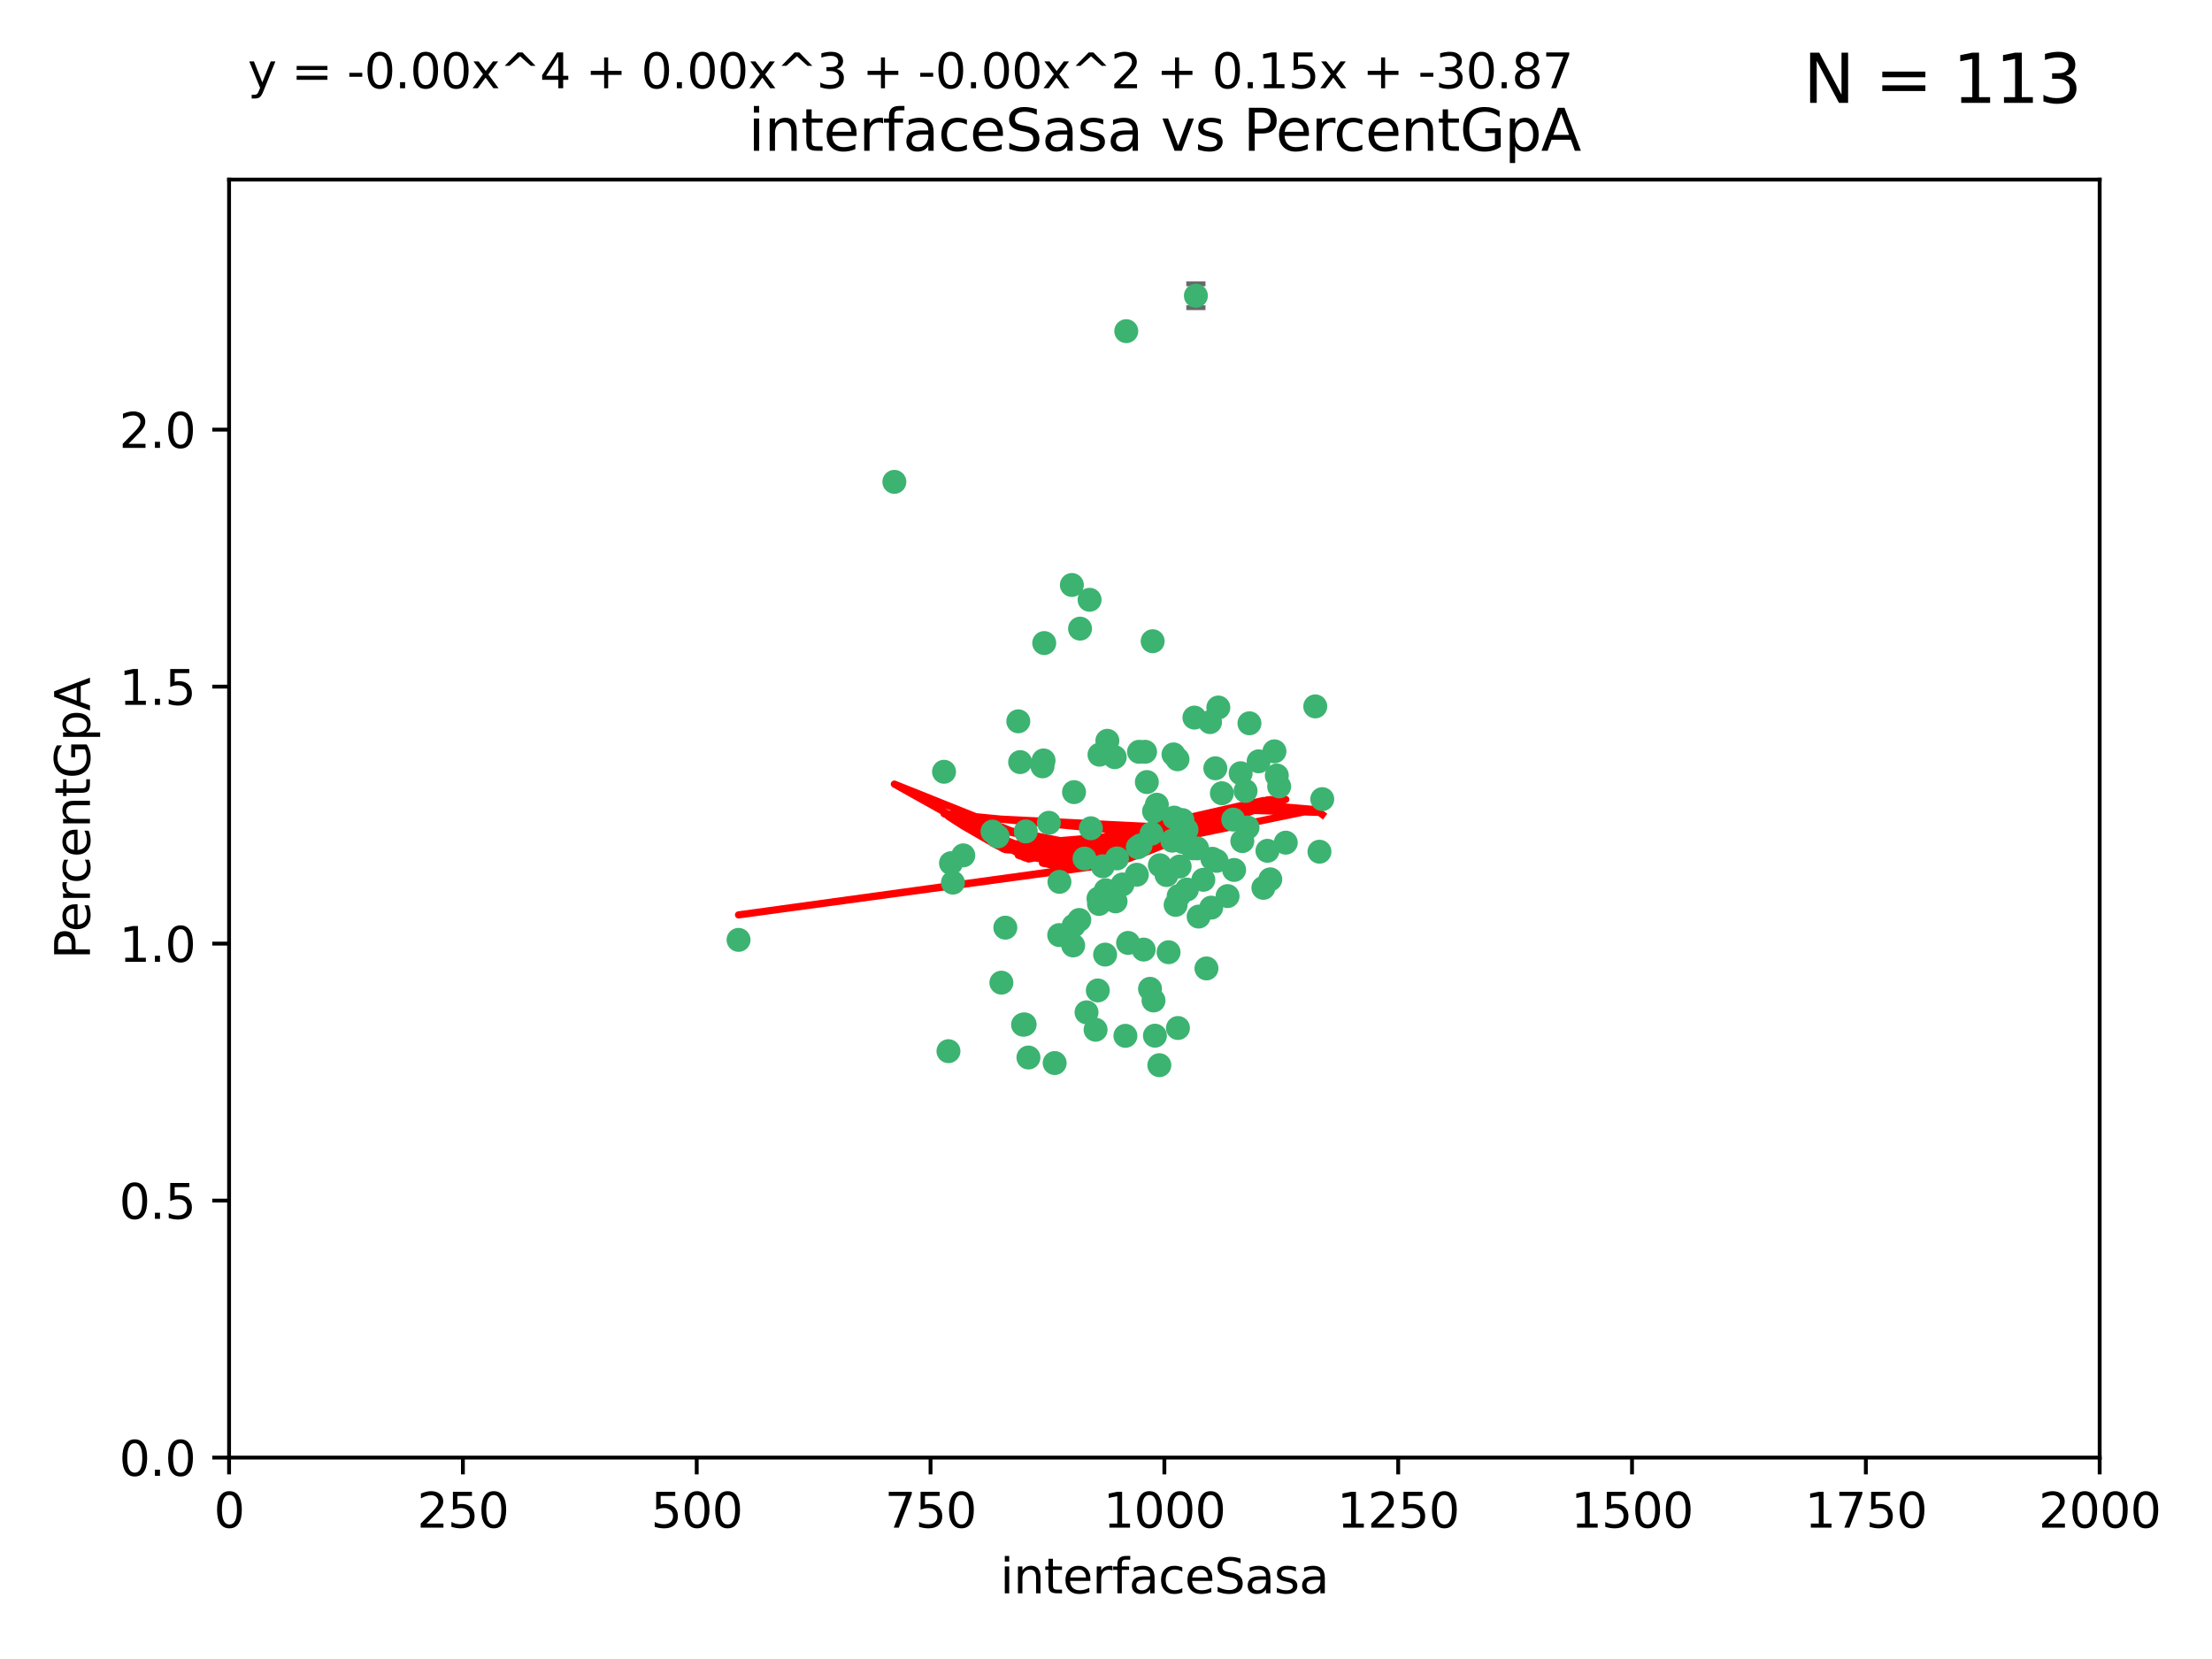 <?xml version="1.0" encoding="utf-8" standalone="no"?>
<!DOCTYPE svg PUBLIC "-//W3C//DTD SVG 1.1//EN"
  "http://www.w3.org/Graphics/SVG/1.1/DTD/svg11.dtd">
<svg xmlns:xlink="http://www.w3.org/1999/xlink" width="460.8pt" height="345.6pt" viewBox="0 0 460.8 345.6" xmlns="http://www.w3.org/2000/svg" version="1.1">
 <defs>
  <style type="text/css">*{stroke-linejoin: round; stroke-linecap: butt}</style>
 </defs>
 <g id="figure_1">
  <g id="patch_1">
   <path d="M 0 345.6 
L 460.8 345.6 
L 460.8 0 
L 0 0 
z
" style="fill: #ffffff"/>
  </g>
  <g id="axes_1">
   <g id="patch_2">
    <path d="M 47.72 303.64 
L 437.4 303.64 
L 437.4 37.411 
L 47.72 37.411 
z
" style="fill: #ffffff"/>
   </g>
   <g id="PathCollection_1">
    <defs>
     <path id="m5a2ecfa614" d="M 0 1.118 
C 0.297 1.118 0.581 1 0.791 0.791 
C 1 0.581 1.118 0.297 1.118 0 
C 1.118 -0.297 1 -0.581 0.791 -0.791 
C 0.581 -1 0.297 -1.118 0 -1.118 
C -0.297 -1.118 -0.581 -1 -0.791 -0.791 
C -1 -0.581 -1.118 -0.297 -1.118 0 
C -1.118 0.297 -1 0.581 -0.791 0.791 
C -0.581 1 -0.297 1.118 0 1.118 
z
" style="stroke: #3cb371"/>
    </defs>
    <g clip-path="url(#pda0f8a6389)">
     <use xlink:href="#m5a2ecfa614" x="275.449" y="166.468" style="fill: #3cb371; stroke: #3cb371"/>
     <use xlink:href="#m5a2ecfa614" x="274.868" y="177.426" style="fill: #3cb371; stroke: #3cb371"/>
     <use xlink:href="#m5a2ecfa614" x="256.906" y="170.737" style="fill: #3cb371; stroke: #3cb371"/>
     <use xlink:href="#m5a2ecfa614" x="258.798" y="175.212" style="fill: #3cb371; stroke: #3cb371"/>
     <use xlink:href="#m5a2ecfa614" x="265.986" y="161.552" style="fill: #3cb371; stroke: #3cb371"/>
     <use xlink:href="#m5a2ecfa614" x="260.281" y="150.674" style="fill: #3cb371; stroke: #3cb371"/>
     <use xlink:href="#m5a2ecfa614" x="273.995" y="147.155" style="fill: #3cb371; stroke: #3cb371"/>
     <use xlink:href="#m5a2ecfa614" x="244.904" y="188.505" style="fill: #3cb371; stroke: #3cb371"/>
     <use xlink:href="#m5a2ecfa614" x="245.298" y="158.171" style="fill: #3cb371; stroke: #3cb371"/>
     <use xlink:href="#m5a2ecfa614" x="238.248" y="197.816" style="fill: #3cb371; stroke: #3cb371"/>
     <use xlink:href="#m5a2ecfa614" x="265.491" y="156.518" style="fill: #3cb371; stroke: #3cb371"/>
     <use xlink:href="#m5a2ecfa614" x="240.411" y="169.01" style="fill: #3cb371; stroke: #3cb371"/>
     <use xlink:href="#m5a2ecfa614" x="240.121" y="133.577" style="fill: #3cb371; stroke: #3cb371"/>
     <use xlink:href="#m5a2ecfa614" x="249.126" y="61.614" style="fill: #3cb371; stroke: #3cb371"/>
     <use xlink:href="#m5a2ecfa614" x="253.8" y="147.386" style="fill: #3cb371; stroke: #3cb371"/>
     <use xlink:href="#m5a2ecfa614" x="249.385" y="176.738" style="fill: #3cb371; stroke: #3cb371"/>
     <use xlink:href="#m5a2ecfa614" x="233.829" y="184.247" style="fill: #3cb371; stroke: #3cb371"/>
     <use xlink:href="#m5a2ecfa614" x="244.606" y="170.322" style="fill: #3cb371; stroke: #3cb371"/>
     <use xlink:href="#m5a2ecfa614" x="237.284" y="156.616" style="fill: #3cb371; stroke: #3cb371"/>
     <use xlink:href="#m5a2ecfa614" x="217.393" y="158.411" style="fill: #3cb371; stroke: #3cb371"/>
     <use xlink:href="#m5a2ecfa614" x="223.738" y="165.013" style="fill: #3cb371; stroke: #3cb371"/>
     <use xlink:href="#m5a2ecfa614" x="246.326" y="170.839" style="fill: #3cb371; stroke: #3cb371"/>
     <use xlink:href="#m5a2ecfa614" x="249.697" y="190.938" style="fill: #3cb371; stroke: #3cb371"/>
     <use xlink:href="#m5a2ecfa614" x="232.393" y="187.771" style="fill: #3cb371; stroke: #3cb371"/>
     <use xlink:href="#m5a2ecfa614" x="247.252" y="185.314" style="fill: #3cb371; stroke: #3cb371"/>
     <use xlink:href="#m5a2ecfa614" x="234.441" y="215.78" style="fill: #3cb371; stroke: #3cb371"/>
     <use xlink:href="#m5a2ecfa614" x="253.175" y="160.047" style="fill: #3cb371; stroke: #3cb371"/>
     <use xlink:href="#m5a2ecfa614" x="217.529" y="133.961" style="fill: #3cb371; stroke: #3cb371"/>
     <use xlink:href="#m5a2ecfa614" x="238.911" y="162.915" style="fill: #3cb371; stroke: #3cb371"/>
     <use xlink:href="#m5a2ecfa614" x="266.473" y="163.827" style="fill: #3cb371; stroke: #3cb371"/>
     <use xlink:href="#m5a2ecfa614" x="243.014" y="182.29" style="fill: #3cb371; stroke: #3cb371"/>
     <use xlink:href="#m5a2ecfa614" x="259.885" y="172.384" style="fill: #3cb371; stroke: #3cb371"/>
     <use xlink:href="#m5a2ecfa614" x="267.848" y="175.541" style="fill: #3cb371; stroke: #3cb371"/>
     <use xlink:href="#m5a2ecfa614" x="245.744" y="180.512" style="fill: #3cb371; stroke: #3cb371"/>
     <use xlink:href="#m5a2ecfa614" x="196.656" y="160.773" style="fill: #3cb371; stroke: #3cb371"/>
     <use xlink:href="#m5a2ecfa614" x="219.705" y="221.452" style="fill: #3cb371; stroke: #3cb371"/>
     <use xlink:href="#m5a2ecfa614" x="220.652" y="194.794" style="fill: #3cb371; stroke: #3cb371"/>
     <use xlink:href="#m5a2ecfa614" x="229.046" y="157.214" style="fill: #3cb371; stroke: #3cb371"/>
     <use xlink:href="#m5a2ecfa614" x="244.464" y="157.156" style="fill: #3cb371; stroke: #3cb371"/>
     <use xlink:href="#m5a2ecfa614" x="217.17" y="159.642" style="fill: #3cb371; stroke: #3cb371"/>
     <use xlink:href="#m5a2ecfa614" x="250.675" y="183.277" style="fill: #3cb371; stroke: #3cb371"/>
     <use xlink:href="#m5a2ecfa614" x="245.391" y="214.153" style="fill: #3cb371; stroke: #3cb371"/>
     <use xlink:href="#m5a2ecfa614" x="252.314" y="189.078" style="fill: #3cb371; stroke: #3cb371"/>
     <use xlink:href="#m5a2ecfa614" x="264.624" y="183.18" style="fill: #3cb371; stroke: #3cb371"/>
     <use xlink:href="#m5a2ecfa614" x="240.3" y="208.419" style="fill: #3cb371; stroke: #3cb371"/>
     <use xlink:href="#m5a2ecfa614" x="229.724" y="180.458" style="fill: #3cb371; stroke: #3cb371"/>
     <use xlink:href="#m5a2ecfa614" x="245.541" y="186.669" style="fill: #3cb371; stroke: #3cb371"/>
     <use xlink:href="#m5a2ecfa614" x="238.539" y="156.612" style="fill: #3cb371; stroke: #3cb371"/>
     <use xlink:href="#m5a2ecfa614" x="257.089" y="181.224" style="fill: #3cb371; stroke: #3cb371"/>
     <use xlink:href="#m5a2ecfa614" x="225.927" y="178.857" style="fill: #3cb371; stroke: #3cb371"/>
     <use xlink:href="#m5a2ecfa614" x="153.853" y="195.794" style="fill: #3cb371; stroke: #3cb371"/>
     <use xlink:href="#m5a2ecfa614" x="228.693" y="206.326" style="fill: #3cb371; stroke: #3cb371"/>
     <use xlink:href="#m5a2ecfa614" x="206.754" y="173.231" style="fill: #3cb371; stroke: #3cb371"/>
     <use xlink:href="#m5a2ecfa614" x="240.99" y="167.635" style="fill: #3cb371; stroke: #3cb371"/>
     <use xlink:href="#m5a2ecfa614" x="246.412" y="175.402" style="fill: #3cb371; stroke: #3cb371"/>
     <use xlink:href="#m5a2ecfa614" x="243.435" y="198.364" style="fill: #3cb371; stroke: #3cb371"/>
     <use xlink:href="#m5a2ecfa614" x="252.553" y="178.895" style="fill: #3cb371; stroke: #3cb371"/>
     <use xlink:href="#m5a2ecfa614" x="239.885" y="173.659" style="fill: #3cb371; stroke: #3cb371"/>
     <use xlink:href="#m5a2ecfa614" x="220.701" y="183.706" style="fill: #3cb371; stroke: #3cb371"/>
     <use xlink:href="#m5a2ecfa614" x="232.689" y="178.823" style="fill: #3cb371; stroke: #3cb371"/>
     <use xlink:href="#m5a2ecfa614" x="224.995" y="130.957" style="fill: #3cb371; stroke: #3cb371"/>
     <use xlink:href="#m5a2ecfa614" x="224.83" y="191.645" style="fill: #3cb371; stroke: #3cb371"/>
     <use xlink:href="#m5a2ecfa614" x="264.035" y="177.238" style="fill: #3cb371; stroke: #3cb371"/>
     <use xlink:href="#m5a2ecfa614" x="255.727" y="186.674" style="fill: #3cb371; stroke: #3cb371"/>
     <use xlink:href="#m5a2ecfa614" x="248.448" y="176.713" style="fill: #3cb371; stroke: #3cb371"/>
     <use xlink:href="#m5a2ecfa614" x="207.832" y="174.251" style="fill: #3cb371; stroke: #3cb371"/>
     <use xlink:href="#m5a2ecfa614" x="200.671" y="178.188" style="fill: #3cb371; stroke: #3cb371"/>
     <use xlink:href="#m5a2ecfa614" x="198.514" y="183.865" style="fill: #3cb371; stroke: #3cb371"/>
     <use xlink:href="#m5a2ecfa614" x="236.818" y="182.222" style="fill: #3cb371; stroke: #3cb371"/>
     <use xlink:href="#m5a2ecfa614" x="241.625" y="180.245" style="fill: #3cb371; stroke: #3cb371"/>
     <use xlink:href="#m5a2ecfa614" x="213.685" y="173.202" style="fill: #3cb371; stroke: #3cb371"/>
     <use xlink:href="#m5a2ecfa614" x="253.438" y="179.334" style="fill: #3cb371; stroke: #3cb371"/>
     <use xlink:href="#m5a2ecfa614" x="212.13" y="150.262" style="fill: #3cb371; stroke: #3cb371"/>
     <use xlink:href="#m5a2ecfa614" x="227.249" y="172.541" style="fill: #3cb371; stroke: #3cb371"/>
     <use xlink:href="#m5a2ecfa614" x="234.62" y="68.985" style="fill: #3cb371; stroke: #3cb371"/>
     <use xlink:href="#m5a2ecfa614" x="198.107" y="179.815" style="fill: #3cb371; stroke: #3cb371"/>
     <use xlink:href="#m5a2ecfa614" x="223.657" y="192.836" style="fill: #3cb371; stroke: #3cb371"/>
     <use xlink:href="#m5a2ecfa614" x="230.365" y="185.452" style="fill: #3cb371; stroke: #3cb371"/>
     <use xlink:href="#m5a2ecfa614" x="254.539" y="165.246" style="fill: #3cb371; stroke: #3cb371"/>
     <use xlink:href="#m5a2ecfa614" x="213.126" y="213.461" style="fill: #3cb371; stroke: #3cb371"/>
     <use xlink:href="#m5a2ecfa614" x="252.07" y="150.426" style="fill: #3cb371; stroke: #3cb371"/>
     <use xlink:href="#m5a2ecfa614" x="244.214" y="175.129" style="fill: #3cb371; stroke: #3cb371"/>
     <use xlink:href="#m5a2ecfa614" x="223.29" y="121.865" style="fill: #3cb371; stroke: #3cb371"/>
     <use xlink:href="#m5a2ecfa614" x="262.198" y="158.596" style="fill: #3cb371; stroke: #3cb371"/>
     <use xlink:href="#m5a2ecfa614" x="237.603" y="176.11" style="fill: #3cb371; stroke: #3cb371"/>
     <use xlink:href="#m5a2ecfa614" x="230.215" y="198.86" style="fill: #3cb371; stroke: #3cb371"/>
     <use xlink:href="#m5a2ecfa614" x="237.023" y="176.511" style="fill: #3cb371; stroke: #3cb371"/>
     <use xlink:href="#m5a2ecfa614" x="259.472" y="164.766" style="fill: #3cb371; stroke: #3cb371"/>
     <use xlink:href="#m5a2ecfa614" x="226.981" y="124.947" style="fill: #3cb371; stroke: #3cb371"/>
     <use xlink:href="#m5a2ecfa614" x="230.685" y="154.321" style="fill: #3cb371; stroke: #3cb371"/>
     <use xlink:href="#m5a2ecfa614" x="226.343" y="210.887" style="fill: #3cb371; stroke: #3cb371"/>
     <use xlink:href="#m5a2ecfa614" x="218.495" y="171.401" style="fill: #3cb371; stroke: #3cb371"/>
     <use xlink:href="#m5a2ecfa614" x="247.172" y="172.846" style="fill: #3cb371; stroke: #3cb371"/>
     <use xlink:href="#m5a2ecfa614" x="214.244" y="220.299" style="fill: #3cb371; stroke: #3cb371"/>
     <use xlink:href="#m5a2ecfa614" x="186.31" y="100.38" style="fill: #3cb371; stroke: #3cb371"/>
     <use xlink:href="#m5a2ecfa614" x="228.837" y="187.17" style="fill: #3cb371; stroke: #3cb371"/>
     <use xlink:href="#m5a2ecfa614" x="232.218" y="157.734" style="fill: #3cb371; stroke: #3cb371"/>
     <use xlink:href="#m5a2ecfa614" x="228.23" y="214.513" style="fill: #3cb371; stroke: #3cb371"/>
     <use xlink:href="#m5a2ecfa614" x="258.451" y="161.077" style="fill: #3cb371; stroke: #3cb371"/>
     <use xlink:href="#m5a2ecfa614" x="213.451" y="213.407" style="fill: #3cb371; stroke: #3cb371"/>
     <use xlink:href="#m5a2ecfa614" x="239.569" y="205.985" style="fill: #3cb371; stroke: #3cb371"/>
     <use xlink:href="#m5a2ecfa614" x="228.945" y="188.309" style="fill: #3cb371; stroke: #3cb371"/>
     <use xlink:href="#m5a2ecfa614" x="241.512" y="221.897" style="fill: #3cb371; stroke: #3cb371"/>
     <use xlink:href="#m5a2ecfa614" x="263.188" y="184.957" style="fill: #3cb371; stroke: #3cb371"/>
     <use xlink:href="#m5a2ecfa614" x="212.514" y="158.76" style="fill: #3cb371; stroke: #3cb371"/>
     <use xlink:href="#m5a2ecfa614" x="251.328" y="201.741" style="fill: #3cb371; stroke: #3cb371"/>
     <use xlink:href="#m5a2ecfa614" x="223.561" y="196.951" style="fill: #3cb371; stroke: #3cb371"/>
     <use xlink:href="#m5a2ecfa614" x="240.594" y="215.753" style="fill: #3cb371; stroke: #3cb371"/>
     <use xlink:href="#m5a2ecfa614" x="234.998" y="196.429" style="fill: #3cb371; stroke: #3cb371"/>
     <use xlink:href="#m5a2ecfa614" x="209.427" y="193.248" style="fill: #3cb371; stroke: #3cb371"/>
     <use xlink:href="#m5a2ecfa614" x="248.818" y="149.487" style="fill: #3cb371; stroke: #3cb371"/>
     <use xlink:href="#m5a2ecfa614" x="197.583" y="218.978" style="fill: #3cb371; stroke: #3cb371"/>
     <use xlink:href="#m5a2ecfa614" x="208.605" y="204.705" style="fill: #3cb371; stroke: #3cb371"/>
    </g>
   </g>
   <g id="matplotlib.axis_1">
    <g id="xtick_1">
     <g id="line2d_1">
      <defs>
       <path id="m573673348a" d="M 0 0 
L 0 3.5 
" style="stroke: #000000; stroke-width: 0.8"/>
      </defs>
      <g>
       <use xlink:href="#m573673348a" x="47.72" y="303.64" style="stroke: #000000; stroke-width: 0.8"/>
      </g>
     </g>
     <g id="text_1">
      <!-- 0 -->
      <g transform="translate(44.539 318.238)scale(0.1 -0.1)">
       <defs>
        <path id="DejaVuSans-30" d="M 2034 4250 
Q 1547 4250 1301 3770 
Q 1056 3291 1056 2328 
Q 1056 1369 1301 889 
Q 1547 409 2034 409 
Q 2525 409 2770 889 
Q 3016 1369 3016 2328 
Q 3016 3291 2770 3770 
Q 2525 4250 2034 4250 
z
M 2034 4750 
Q 2819 4750 3233 4129 
Q 3647 3509 3647 2328 
Q 3647 1150 3233 529 
Q 2819 -91 2034 -91 
Q 1250 -91 836 529 
Q 422 1150 422 2328 
Q 422 3509 836 4129 
Q 1250 4750 2034 4750 
z
" transform="scale(0.016)"/>
       </defs>
       <use xlink:href="#DejaVuSans-30"/>
      </g>
     </g>
    </g>
    <g id="xtick_2">
     <g id="line2d_2">
      <g>
       <use xlink:href="#m573673348a" x="96.43" y="303.64" style="stroke: #000000; stroke-width: 0.8"/>
      </g>
     </g>
     <g id="text_2">
      <!-- 250 -->
      <g transform="translate(86.886 318.238)scale(0.1 -0.1)">
       <defs>
        <path id="DejaVuSans-32" d="M 1228 531 
L 3431 531 
L 3431 0 
L 469 0 
L 469 531 
Q 828 903 1448 1529 
Q 2069 2156 2228 2338 
Q 2531 2678 2651 2914 
Q 2772 3150 2772 3378 
Q 2772 3750 2511 3984 
Q 2250 4219 1831 4219 
Q 1534 4219 1204 4116 
Q 875 4013 500 3803 
L 500 4441 
Q 881 4594 1212 4672 
Q 1544 4750 1819 4750 
Q 2544 4750 2975 4387 
Q 3406 4025 3406 3419 
Q 3406 3131 3298 2873 
Q 3191 2616 2906 2266 
Q 2828 2175 2409 1742 
Q 1991 1309 1228 531 
z
" transform="scale(0.016)"/>
        <path id="DejaVuSans-35" d="M 691 4666 
L 3169 4666 
L 3169 4134 
L 1269 4134 
L 1269 2991 
Q 1406 3038 1543 3061 
Q 1681 3084 1819 3084 
Q 2600 3084 3056 2656 
Q 3513 2228 3513 1497 
Q 3513 744 3044 326 
Q 2575 -91 1722 -91 
Q 1428 -91 1123 -41 
Q 819 9 494 109 
L 494 744 
Q 775 591 1075 516 
Q 1375 441 1709 441 
Q 2250 441 2565 725 
Q 2881 1009 2881 1497 
Q 2881 1984 2565 2268 
Q 2250 2553 1709 2553 
Q 1456 2553 1204 2497 
Q 953 2441 691 2322 
L 691 4666 
z
" transform="scale(0.016)"/>
       </defs>
       <use xlink:href="#DejaVuSans-32"/>
       <use xlink:href="#DejaVuSans-35" x="63.623"/>
       <use xlink:href="#DejaVuSans-30" x="127.246"/>
      </g>
     </g>
    </g>
    <g id="xtick_3">
     <g id="line2d_3">
      <g>
       <use xlink:href="#m573673348a" x="145.14" y="303.64" style="stroke: #000000; stroke-width: 0.8"/>
      </g>
     </g>
     <g id="text_3">
      <!-- 500 -->
      <g transform="translate(135.596 318.238)scale(0.1 -0.1)">
       <use xlink:href="#DejaVuSans-35"/>
       <use xlink:href="#DejaVuSans-30" x="63.623"/>
       <use xlink:href="#DejaVuSans-30" x="127.246"/>
      </g>
     </g>
    </g>
    <g id="xtick_4">
     <g id="line2d_4">
      <g>
       <use xlink:href="#m573673348a" x="193.85" y="303.64" style="stroke: #000000; stroke-width: 0.8"/>
      </g>
     </g>
     <g id="text_4">
      <!-- 750 -->
      <g transform="translate(184.306 318.238)scale(0.1 -0.1)">
       <defs>
        <path id="DejaVuSans-37" d="M 525 4666 
L 3525 4666 
L 3525 4397 
L 1831 0 
L 1172 0 
L 2766 4134 
L 525 4134 
L 525 4666 
z
" transform="scale(0.016)"/>
       </defs>
       <use xlink:href="#DejaVuSans-37"/>
       <use xlink:href="#DejaVuSans-35" x="63.623"/>
       <use xlink:href="#DejaVuSans-30" x="127.246"/>
      </g>
     </g>
    </g>
    <g id="xtick_5">
     <g id="line2d_5">
      <g>
       <use xlink:href="#m573673348a" x="242.56" y="303.64" style="stroke: #000000; stroke-width: 0.8"/>
      </g>
     </g>
     <g id="text_5">
      <!-- 1000 -->
      <g transform="translate(229.835 318.238)scale(0.1 -0.1)">
       <defs>
        <path id="DejaVuSans-31" d="M 794 531 
L 1825 531 
L 1825 4091 
L 703 3866 
L 703 4441 
L 1819 4666 
L 2450 4666 
L 2450 531 
L 3481 531 
L 3481 0 
L 794 0 
L 794 531 
z
" transform="scale(0.016)"/>
       </defs>
       <use xlink:href="#DejaVuSans-31"/>
       <use xlink:href="#DejaVuSans-30" x="63.623"/>
       <use xlink:href="#DejaVuSans-30" x="127.246"/>
       <use xlink:href="#DejaVuSans-30" x="190.869"/>
      </g>
     </g>
    </g>
    <g id="xtick_6">
     <g id="line2d_6">
      <g>
       <use xlink:href="#m573673348a" x="291.27" y="303.64" style="stroke: #000000; stroke-width: 0.8"/>
      </g>
     </g>
     <g id="text_6">
      <!-- 1250 -->
      <g transform="translate(278.545 318.238)scale(0.1 -0.1)">
       <use xlink:href="#DejaVuSans-31"/>
       <use xlink:href="#DejaVuSans-32" x="63.623"/>
       <use xlink:href="#DejaVuSans-35" x="127.246"/>
       <use xlink:href="#DejaVuSans-30" x="190.869"/>
      </g>
     </g>
    </g>
    <g id="xtick_7">
     <g id="line2d_7">
      <g>
       <use xlink:href="#m573673348a" x="339.98" y="303.64" style="stroke: #000000; stroke-width: 0.8"/>
      </g>
     </g>
     <g id="text_7">
      <!-- 1500 -->
      <g transform="translate(327.255 318.238)scale(0.1 -0.1)">
       <use xlink:href="#DejaVuSans-31"/>
       <use xlink:href="#DejaVuSans-35" x="63.623"/>
       <use xlink:href="#DejaVuSans-30" x="127.246"/>
       <use xlink:href="#DejaVuSans-30" x="190.869"/>
      </g>
     </g>
    </g>
    <g id="xtick_8">
     <g id="line2d_8">
      <g>
       <use xlink:href="#m573673348a" x="388.69" y="303.64" style="stroke: #000000; stroke-width: 0.8"/>
      </g>
     </g>
     <g id="text_8">
      <!-- 1750 -->
      <g transform="translate(375.965 318.238)scale(0.1 -0.1)">
       <use xlink:href="#DejaVuSans-31"/>
       <use xlink:href="#DejaVuSans-37" x="63.623"/>
       <use xlink:href="#DejaVuSans-35" x="127.246"/>
       <use xlink:href="#DejaVuSans-30" x="190.869"/>
      </g>
     </g>
    </g>
    <g id="xtick_9">
     <g id="line2d_9">
      <g>
       <use xlink:href="#m573673348a" x="437.4" y="303.64" style="stroke: #000000; stroke-width: 0.8"/>
      </g>
     </g>
     <g id="text_9">
      <!-- 2000 -->
      <g transform="translate(424.675 318.238)scale(0.1 -0.1)">
       <use xlink:href="#DejaVuSans-32"/>
       <use xlink:href="#DejaVuSans-30" x="63.623"/>
       <use xlink:href="#DejaVuSans-30" x="127.246"/>
       <use xlink:href="#DejaVuSans-30" x="190.869"/>
      </g>
     </g>
    </g>
    <g id="text_10">
     <!-- interfaceSasa -->
     <g transform="translate(208.353 331.917)scale(0.1 -0.1)">
      <defs>
       <path id="DejaVuSans-69" d="M 603 3500 
L 1178 3500 
L 1178 0 
L 603 0 
L 603 3500 
z
M 603 4863 
L 1178 4863 
L 1178 4134 
L 603 4134 
L 603 4863 
z
" transform="scale(0.016)"/>
       <path id="DejaVuSans-6e" d="M 3513 2113 
L 3513 0 
L 2938 0 
L 2938 2094 
Q 2938 2591 2744 2837 
Q 2550 3084 2163 3084 
Q 1697 3084 1428 2787 
Q 1159 2491 1159 1978 
L 1159 0 
L 581 0 
L 581 3500 
L 1159 3500 
L 1159 2956 
Q 1366 3272 1645 3428 
Q 1925 3584 2291 3584 
Q 2894 3584 3203 3211 
Q 3513 2838 3513 2113 
z
" transform="scale(0.016)"/>
       <path id="DejaVuSans-74" d="M 1172 4494 
L 1172 3500 
L 2356 3500 
L 2356 3053 
L 1172 3053 
L 1172 1153 
Q 1172 725 1289 603 
Q 1406 481 1766 481 
L 2356 481 
L 2356 0 
L 1766 0 
Q 1100 0 847 248 
Q 594 497 594 1153 
L 594 3053 
L 172 3053 
L 172 3500 
L 594 3500 
L 594 4494 
L 1172 4494 
z
" transform="scale(0.016)"/>
       <path id="DejaVuSans-65" d="M 3597 1894 
L 3597 1613 
L 953 1613 
Q 991 1019 1311 708 
Q 1631 397 2203 397 
Q 2534 397 2845 478 
Q 3156 559 3463 722 
L 3463 178 
Q 3153 47 2828 -22 
Q 2503 -91 2169 -91 
Q 1331 -91 842 396 
Q 353 884 353 1716 
Q 353 2575 817 3079 
Q 1281 3584 2069 3584 
Q 2775 3584 3186 3129 
Q 3597 2675 3597 1894 
z
M 3022 2063 
Q 3016 2534 2758 2815 
Q 2500 3097 2075 3097 
Q 1594 3097 1305 2825 
Q 1016 2553 972 2059 
L 3022 2063 
z
" transform="scale(0.016)"/>
       <path id="DejaVuSans-72" d="M 2631 2963 
Q 2534 3019 2420 3045 
Q 2306 3072 2169 3072 
Q 1681 3072 1420 2755 
Q 1159 2438 1159 1844 
L 1159 0 
L 581 0 
L 581 3500 
L 1159 3500 
L 1159 2956 
Q 1341 3275 1631 3429 
Q 1922 3584 2338 3584 
Q 2397 3584 2469 3576 
Q 2541 3569 2628 3553 
L 2631 2963 
z
" transform="scale(0.016)"/>
       <path id="DejaVuSans-66" d="M 2375 4863 
L 2375 4384 
L 1825 4384 
Q 1516 4384 1395 4259 
Q 1275 4134 1275 3809 
L 1275 3500 
L 2222 3500 
L 2222 3053 
L 1275 3053 
L 1275 0 
L 697 0 
L 697 3053 
L 147 3053 
L 147 3500 
L 697 3500 
L 697 3744 
Q 697 4328 969 4595 
Q 1241 4863 1831 4863 
L 2375 4863 
z
" transform="scale(0.016)"/>
       <path id="DejaVuSans-61" d="M 2194 1759 
Q 1497 1759 1228 1600 
Q 959 1441 959 1056 
Q 959 750 1161 570 
Q 1363 391 1709 391 
Q 2188 391 2477 730 
Q 2766 1069 2766 1631 
L 2766 1759 
L 2194 1759 
z
M 3341 1997 
L 3341 0 
L 2766 0 
L 2766 531 
Q 2569 213 2275 61 
Q 1981 -91 1556 -91 
Q 1019 -91 701 211 
Q 384 513 384 1019 
Q 384 1609 779 1909 
Q 1175 2209 1959 2209 
L 2766 2209 
L 2766 2266 
Q 2766 2663 2505 2880 
Q 2244 3097 1772 3097 
Q 1472 3097 1187 3025 
Q 903 2953 641 2809 
L 641 3341 
Q 956 3463 1253 3523 
Q 1550 3584 1831 3584 
Q 2591 3584 2966 3190 
Q 3341 2797 3341 1997 
z
" transform="scale(0.016)"/>
       <path id="DejaVuSans-63" d="M 3122 3366 
L 3122 2828 
Q 2878 2963 2633 3030 
Q 2388 3097 2138 3097 
Q 1578 3097 1268 2742 
Q 959 2388 959 1747 
Q 959 1106 1268 751 
Q 1578 397 2138 397 
Q 2388 397 2633 464 
Q 2878 531 3122 666 
L 3122 134 
Q 2881 22 2623 -34 
Q 2366 -91 2075 -91 
Q 1284 -91 818 406 
Q 353 903 353 1747 
Q 353 2603 823 3093 
Q 1294 3584 2113 3584 
Q 2378 3584 2631 3529 
Q 2884 3475 3122 3366 
z
" transform="scale(0.016)"/>
       <path id="DejaVuSans-53" d="M 3425 4513 
L 3425 3897 
Q 3066 4069 2747 4153 
Q 2428 4238 2131 4238 
Q 1616 4238 1336 4038 
Q 1056 3838 1056 3469 
Q 1056 3159 1242 3001 
Q 1428 2844 1947 2747 
L 2328 2669 
Q 3034 2534 3370 2195 
Q 3706 1856 3706 1288 
Q 3706 609 3251 259 
Q 2797 -91 1919 -91 
Q 1588 -91 1214 -16 
Q 841 59 441 206 
L 441 856 
Q 825 641 1194 531 
Q 1563 422 1919 422 
Q 2459 422 2753 634 
Q 3047 847 3047 1241 
Q 3047 1584 2836 1778 
Q 2625 1972 2144 2069 
L 1759 2144 
Q 1053 2284 737 2584 
Q 422 2884 422 3419 
Q 422 4038 858 4394 
Q 1294 4750 2059 4750 
Q 2388 4750 2728 4690 
Q 3069 4631 3425 4513 
z
" transform="scale(0.016)"/>
       <path id="DejaVuSans-73" d="M 2834 3397 
L 2834 2853 
Q 2591 2978 2328 3040 
Q 2066 3103 1784 3103 
Q 1356 3103 1142 2972 
Q 928 2841 928 2578 
Q 928 2378 1081 2264 
Q 1234 2150 1697 2047 
L 1894 2003 
Q 2506 1872 2764 1633 
Q 3022 1394 3022 966 
Q 3022 478 2636 193 
Q 2250 -91 1575 -91 
Q 1294 -91 989 -36 
Q 684 19 347 128 
L 347 722 
Q 666 556 975 473 
Q 1284 391 1588 391 
Q 1994 391 2212 530 
Q 2431 669 2431 922 
Q 2431 1156 2273 1281 
Q 2116 1406 1581 1522 
L 1381 1569 
Q 847 1681 609 1914 
Q 372 2147 372 2553 
Q 372 3047 722 3315 
Q 1072 3584 1716 3584 
Q 2034 3584 2315 3537 
Q 2597 3491 2834 3397 
z
" transform="scale(0.016)"/>
      </defs>
      <use xlink:href="#DejaVuSans-69"/>
      <use xlink:href="#DejaVuSans-6e" x="27.783"/>
      <use xlink:href="#DejaVuSans-74" x="91.162"/>
      <use xlink:href="#DejaVuSans-65" x="130.371"/>
      <use xlink:href="#DejaVuSans-72" x="191.895"/>
      <use xlink:href="#DejaVuSans-66" x="233.008"/>
      <use xlink:href="#DejaVuSans-61" x="268.213"/>
      <use xlink:href="#DejaVuSans-63" x="329.492"/>
      <use xlink:href="#DejaVuSans-65" x="384.473"/>
      <use xlink:href="#DejaVuSans-53" x="445.996"/>
      <use xlink:href="#DejaVuSans-61" x="509.473"/>
      <use xlink:href="#DejaVuSans-73" x="570.752"/>
      <use xlink:href="#DejaVuSans-61" x="622.852"/>
     </g>
    </g>
   </g>
   <g id="matplotlib.axis_2">
    <g id="ytick_1">
     <g id="line2d_10">
      <defs>
       <path id="mfb2b7f8ae0" d="M 0 0 
L -3.5 0 
" style="stroke: #000000; stroke-width: 0.8"/>
      </defs>
      <g>
       <use xlink:href="#mfb2b7f8ae0" x="47.72" y="303.64" style="stroke: #000000; stroke-width: 0.8"/>
      </g>
     </g>
     <g id="text_11">
      <!-- 0.0 -->
      <g transform="translate(24.817 307.439)scale(0.1 -0.1)">
       <defs>
        <path id="DejaVuSans-2e" d="M 684 794 
L 1344 794 
L 1344 0 
L 684 0 
L 684 794 
z
" transform="scale(0.016)"/>
       </defs>
       <use xlink:href="#DejaVuSans-30"/>
       <use xlink:href="#DejaVuSans-2e" x="63.623"/>
       <use xlink:href="#DejaVuSans-30" x="95.41"/>
      </g>
     </g>
    </g>
    <g id="ytick_2">
     <g id="line2d_11">
      <g>
       <use xlink:href="#mfb2b7f8ae0" x="47.72" y="250.105" style="stroke: #000000; stroke-width: 0.8"/>
      </g>
     </g>
     <g id="text_12">
      <!-- 0.5 -->
      <g transform="translate(24.817 253.905)scale(0.1 -0.1)">
       <use xlink:href="#DejaVuSans-30"/>
       <use xlink:href="#DejaVuSans-2e" x="63.623"/>
       <use xlink:href="#DejaVuSans-35" x="95.41"/>
      </g>
     </g>
    </g>
    <g id="ytick_3">
     <g id="line2d_12">
      <g>
       <use xlink:href="#mfb2b7f8ae0" x="47.72" y="196.571" style="stroke: #000000; stroke-width: 0.8"/>
      </g>
     </g>
     <g id="text_13">
      <!-- 1.0 -->
      <g transform="translate(24.817 200.37)scale(0.1 -0.1)">
       <use xlink:href="#DejaVuSans-31"/>
       <use xlink:href="#DejaVuSans-2e" x="63.623"/>
       <use xlink:href="#DejaVuSans-30" x="95.41"/>
      </g>
     </g>
    </g>
    <g id="ytick_4">
     <g id="line2d_13">
      <g>
       <use xlink:href="#mfb2b7f8ae0" x="47.72" y="143.036" style="stroke: #000000; stroke-width: 0.8"/>
      </g>
     </g>
     <g id="text_14">
      <!-- 1.5 -->
      <g transform="translate(24.817 146.835)scale(0.1 -0.1)">
       <use xlink:href="#DejaVuSans-31"/>
       <use xlink:href="#DejaVuSans-2e" x="63.623"/>
       <use xlink:href="#DejaVuSans-35" x="95.41"/>
      </g>
     </g>
    </g>
    <g id="ytick_5">
     <g id="line2d_14">
      <g>
       <use xlink:href="#mfb2b7f8ae0" x="47.72" y="89.501" style="stroke: #000000; stroke-width: 0.8"/>
      </g>
     </g>
     <g id="text_15">
      <!-- 2.0 -->
      <g transform="translate(24.817 93.301)scale(0.1 -0.1)">
       <use xlink:href="#DejaVuSans-32"/>
       <use xlink:href="#DejaVuSans-2e" x="63.623"/>
       <use xlink:href="#DejaVuSans-30" x="95.41"/>
      </g>
     </g>
    </g>
    <g id="text_16">
     <!-- PercentGpA -->
     <g transform="translate(18.737 199.802)rotate(-90)scale(0.1 -0.1)">
      <defs>
       <path id="DejaVuSans-50" d="M 1259 4147 
L 1259 2394 
L 2053 2394 
Q 2494 2394 2734 2622 
Q 2975 2850 2975 3272 
Q 2975 3691 2734 3919 
Q 2494 4147 2053 4147 
L 1259 4147 
z
M 628 4666 
L 2053 4666 
Q 2838 4666 3239 4311 
Q 3641 3956 3641 3272 
Q 3641 2581 3239 2228 
Q 2838 1875 2053 1875 
L 1259 1875 
L 1259 0 
L 628 0 
L 628 4666 
z
" transform="scale(0.016)"/>
       <path id="DejaVuSans-47" d="M 3809 666 
L 3809 1919 
L 2778 1919 
L 2778 2438 
L 4434 2438 
L 4434 434 
Q 4069 175 3628 42 
Q 3188 -91 2688 -91 
Q 1594 -91 976 548 
Q 359 1188 359 2328 
Q 359 3472 976 4111 
Q 1594 4750 2688 4750 
Q 3144 4750 3555 4637 
Q 3966 4525 4313 4306 
L 4313 3634 
Q 3963 3931 3569 4081 
Q 3175 4231 2741 4231 
Q 1884 4231 1454 3753 
Q 1025 3275 1025 2328 
Q 1025 1384 1454 906 
Q 1884 428 2741 428 
Q 3075 428 3337 486 
Q 3600 544 3809 666 
z
" transform="scale(0.016)"/>
       <path id="DejaVuSans-70" d="M 1159 525 
L 1159 -1331 
L 581 -1331 
L 581 3500 
L 1159 3500 
L 1159 2969 
Q 1341 3281 1617 3432 
Q 1894 3584 2278 3584 
Q 2916 3584 3314 3078 
Q 3713 2572 3713 1747 
Q 3713 922 3314 415 
Q 2916 -91 2278 -91 
Q 1894 -91 1617 61 
Q 1341 213 1159 525 
z
M 3116 1747 
Q 3116 2381 2855 2742 
Q 2594 3103 2138 3103 
Q 1681 3103 1420 2742 
Q 1159 2381 1159 1747 
Q 1159 1113 1420 752 
Q 1681 391 2138 391 
Q 2594 391 2855 752 
Q 3116 1113 3116 1747 
z
" transform="scale(0.016)"/>
       <path id="DejaVuSans-41" d="M 2188 4044 
L 1331 1722 
L 3047 1722 
L 2188 4044 
z
M 1831 4666 
L 2547 4666 
L 4325 0 
L 3669 0 
L 3244 1197 
L 1141 1197 
L 716 0 
L 50 0 
L 1831 4666 
z
" transform="scale(0.016)"/>
      </defs>
      <use xlink:href="#DejaVuSans-50"/>
      <use xlink:href="#DejaVuSans-65" x="56.678"/>
      <use xlink:href="#DejaVuSans-72" x="118.201"/>
      <use xlink:href="#DejaVuSans-63" x="157.064"/>
      <use xlink:href="#DejaVuSans-65" x="212.045"/>
      <use xlink:href="#DejaVuSans-6e" x="273.568"/>
      <use xlink:href="#DejaVuSans-74" x="336.947"/>
      <use xlink:href="#DejaVuSans-47" x="376.156"/>
      <use xlink:href="#DejaVuSans-70" x="453.646"/>
      <use xlink:href="#DejaVuSans-41" x="517.123"/>
     </g>
    </g>
   </g>
   <g id="LineCollection_1">
    <path d="M 275.449 166.567 
L 275.449 166.369 
" clip-path="url(#pda0f8a6389)" style="fill: none; stroke: #696969"/>
    <path d="M 274.868 177.476 
L 274.868 177.376 
" clip-path="url(#pda0f8a6389)" style="fill: none; stroke: #696969"/>
    <path d="M 256.906 170.789 
L 256.906 170.686 
" clip-path="url(#pda0f8a6389)" style="fill: none; stroke: #696969"/>
    <path d="M 258.798 175.258 
L 258.798 175.167 
" clip-path="url(#pda0f8a6389)" style="fill: none; stroke: #696969"/>
    <path d="M 265.986 161.677 
L 265.986 161.426 
" clip-path="url(#pda0f8a6389)" style="fill: none; stroke: #696969"/>
    <path d="M 260.281 151.018 
L 260.281 150.331 
" clip-path="url(#pda0f8a6389)" style="fill: none; stroke: #696969"/>
    <path d="M 273.995 147.254 
L 273.995 147.057 
" clip-path="url(#pda0f8a6389)" style="fill: none; stroke: #696969"/>
    <path d="M 244.904 188.662 
L 244.904 188.348 
" clip-path="url(#pda0f8a6389)" style="fill: none; stroke: #696969"/>
    <path d="M 245.298 158.225 
L 245.298 158.118 
" clip-path="url(#pda0f8a6389)" style="fill: none; stroke: #696969"/>
    <path d="M 238.248 197.834 
L 238.248 197.797 
" clip-path="url(#pda0f8a6389)" style="fill: none; stroke: #696969"/>
    <path d="M 265.491 156.58 
L 265.491 156.457 
" clip-path="url(#pda0f8a6389)" style="fill: none; stroke: #696969"/>
    <path d="M 240.411 169.203 
L 240.411 168.817 
" clip-path="url(#pda0f8a6389)" style="fill: none; stroke: #696969"/>
    <path d="M 240.121 133.684 
L 240.121 133.47 
" clip-path="url(#pda0f8a6389)" style="fill: none; stroke: #696969"/>
    <path d="M 249.126 64.1 
L 249.126 59.128 
" clip-path="url(#pda0f8a6389)" style="fill: none; stroke: #696969"/>
    <path d="M 253.8 147.639 
L 253.8 147.133 
" clip-path="url(#pda0f8a6389)" style="fill: none; stroke: #696969"/>
    <path d="M 249.385 177.161 
L 249.385 176.315 
" clip-path="url(#pda0f8a6389)" style="fill: none; stroke: #696969"/>
    <path d="M 233.829 184.315 
L 233.829 184.179 
" clip-path="url(#pda0f8a6389)" style="fill: none; stroke: #696969"/>
    <path d="M 244.606 170.497 
L 244.606 170.148 
" clip-path="url(#pda0f8a6389)" style="fill: none; stroke: #696969"/>
    <path d="M 237.284 156.793 
L 237.284 156.439 
" clip-path="url(#pda0f8a6389)" style="fill: none; stroke: #696969"/>
    <path d="M 217.393 158.729 
L 217.393 158.094 
" clip-path="url(#pda0f8a6389)" style="fill: none; stroke: #696969"/>
    <path d="M 223.738 165.183 
L 223.738 164.843 
" clip-path="url(#pda0f8a6389)" style="fill: none; stroke: #696969"/>
    <path d="M 246.326 170.987 
L 246.326 170.691 
" clip-path="url(#pda0f8a6389)" style="fill: none; stroke: #696969"/>
    <path d="M 249.697 191.16 
L 249.697 190.715 
" clip-path="url(#pda0f8a6389)" style="fill: none; stroke: #696969"/>
    <path d="M 232.393 188.498 
L 232.393 187.045 
" clip-path="url(#pda0f8a6389)" style="fill: none; stroke: #696969"/>
    <path d="M 247.252 185.378 
L 247.252 185.251 
" clip-path="url(#pda0f8a6389)" style="fill: none; stroke: #696969"/>
    <path d="M 234.441 216.077 
L 234.441 215.482 
" clip-path="url(#pda0f8a6389)" style="fill: none; stroke: #696969"/>
    <path d="M 253.175 160.208 
L 253.175 159.886 
" clip-path="url(#pda0f8a6389)" style="fill: none; stroke: #696969"/>
    <path d="M 217.529 134.628 
L 217.529 133.293 
" clip-path="url(#pda0f8a6389)" style="fill: none; stroke: #696969"/>
    <path d="M 238.911 162.954 
L 238.911 162.875 
" clip-path="url(#pda0f8a6389)" style="fill: none; stroke: #696969"/>
    <path d="M 266.473 163.992 
L 266.473 163.662 
" clip-path="url(#pda0f8a6389)" style="fill: none; stroke: #696969"/>
    <path d="M 243.014 182.37 
L 243.014 182.209 
" clip-path="url(#pda0f8a6389)" style="fill: none; stroke: #696969"/>
    <path d="M 259.885 172.648 
L 259.885 172.12 
" clip-path="url(#pda0f8a6389)" style="fill: none; stroke: #696969"/>
    <path d="M 267.848 175.623 
L 267.848 175.459 
" clip-path="url(#pda0f8a6389)" style="fill: none; stroke: #696969"/>
    <path d="M 245.744 180.616 
L 245.744 180.408 
" clip-path="url(#pda0f8a6389)" style="fill: none; stroke: #696969"/>
    <path d="M 196.656 161.174 
L 196.656 160.371 
" clip-path="url(#pda0f8a6389)" style="fill: none; stroke: #696969"/>
    <path d="M 219.705 221.532 
L 219.705 221.371 
" clip-path="url(#pda0f8a6389)" style="fill: none; stroke: #696969"/>
    <path d="M 220.652 194.872 
L 220.652 194.717 
" clip-path="url(#pda0f8a6389)" style="fill: none; stroke: #696969"/>
    <path d="M 229.046 157.377 
L 229.046 157.052 
" clip-path="url(#pda0f8a6389)" style="fill: none; stroke: #696969"/>
    <path d="M 244.464 157.228 
L 244.464 157.084 
" clip-path="url(#pda0f8a6389)" style="fill: none; stroke: #696969"/>
    <path d="M 217.17 159.839 
L 217.17 159.446 
" clip-path="url(#pda0f8a6389)" style="fill: none; stroke: #696969"/>
    <path d="M 250.675 183.392 
L 250.675 183.163 
" clip-path="url(#pda0f8a6389)" style="fill: none; stroke: #696969"/>
    <path d="M 245.391 214.297 
L 245.391 214.009 
" clip-path="url(#pda0f8a6389)" style="fill: none; stroke: #696969"/>
    <path d="M 252.314 189.261 
L 252.314 188.896 
" clip-path="url(#pda0f8a6389)" style="fill: none; stroke: #696969"/>
    <path d="M 264.624 183.301 
L 264.624 183.059 
" clip-path="url(#pda0f8a6389)" style="fill: none; stroke: #696969"/>
    <path d="M 240.3 208.462 
L 240.3 208.375 
" clip-path="url(#pda0f8a6389)" style="fill: none; stroke: #696969"/>
    <path d="M 229.724 180.523 
L 229.724 180.393 
" clip-path="url(#pda0f8a6389)" style="fill: none; stroke: #696969"/>
    <path d="M 245.541 187.075 
L 245.541 186.262 
" clip-path="url(#pda0f8a6389)" style="fill: none; stroke: #696969"/>
    <path d="M 238.539 157.478 
L 238.539 155.746 
" clip-path="url(#pda0f8a6389)" style="fill: none; stroke: #696969"/>
    <path d="M 257.089 181.289 
L 257.089 181.159 
" clip-path="url(#pda0f8a6389)" style="fill: none; stroke: #696969"/>
    <path d="M 225.927 179.056 
L 225.927 178.658 
" clip-path="url(#pda0f8a6389)" style="fill: none; stroke: #696969"/>
    <path d="M 153.853 195.893 
L 153.853 195.694 
" clip-path="url(#pda0f8a6389)" style="fill: none; stroke: #696969"/>
    <path d="M 228.693 206.525 
L 228.693 206.128 
" clip-path="url(#pda0f8a6389)" style="fill: none; stroke: #696969"/>
    <path d="M 206.754 173.37 
L 206.754 173.091 
" clip-path="url(#pda0f8a6389)" style="fill: none; stroke: #696969"/>
    <path d="M 240.99 167.829 
L 240.99 167.442 
" clip-path="url(#pda0f8a6389)" style="fill: none; stroke: #696969"/>
    <path d="M 246.412 175.487 
L 246.412 175.316 
" clip-path="url(#pda0f8a6389)" style="fill: none; stroke: #696969"/>
    <path d="M 243.435 198.613 
L 243.435 198.115 
" clip-path="url(#pda0f8a6389)" style="fill: none; stroke: #696969"/>
    <path d="M 252.553 178.989 
L 252.553 178.801 
" clip-path="url(#pda0f8a6389)" style="fill: none; stroke: #696969"/>
    <path d="M 239.885 173.782 
L 239.885 173.536 
" clip-path="url(#pda0f8a6389)" style="fill: none; stroke: #696969"/>
    <path d="M 220.701 183.928 
L 220.701 183.484 
" clip-path="url(#pda0f8a6389)" style="fill: none; stroke: #696969"/>
    <path d="M 232.689 178.896 
L 232.689 178.75 
" clip-path="url(#pda0f8a6389)" style="fill: none; stroke: #696969"/>
    <path d="M 224.995 131.058 
L 224.995 130.857 
" clip-path="url(#pda0f8a6389)" style="fill: none; stroke: #696969"/>
    <path d="M 224.83 191.911 
L 224.83 191.38 
" clip-path="url(#pda0f8a6389)" style="fill: none; stroke: #696969"/>
    <path d="M 264.035 177.332 
L 264.035 177.145 
" clip-path="url(#pda0f8a6389)" style="fill: none; stroke: #696969"/>
    <path d="M 255.727 186.822 
L 255.727 186.526 
" clip-path="url(#pda0f8a6389)" style="fill: none; stroke: #696969"/>
    <path d="M 248.448 176.784 
L 248.448 176.643 
" clip-path="url(#pda0f8a6389)" style="fill: none; stroke: #696969"/>
    <path d="M 207.832 174.437 
L 207.832 174.065 
" clip-path="url(#pda0f8a6389)" style="fill: none; stroke: #696969"/>
    <path d="M 200.671 178.417 
L 200.671 177.96 
" clip-path="url(#pda0f8a6389)" style="fill: none; stroke: #696969"/>
    <path d="M 198.514 183.91 
L 198.514 183.821 
" clip-path="url(#pda0f8a6389)" style="fill: none; stroke: #696969"/>
    <path d="M 236.818 182.699 
L 236.818 181.745 
" clip-path="url(#pda0f8a6389)" style="fill: none; stroke: #696969"/>
    <path d="M 241.625 180.256 
L 241.625 180.234 
" clip-path="url(#pda0f8a6389)" style="fill: none; stroke: #696969"/>
    <path d="M 213.685 173.241 
L 213.685 173.164 
" clip-path="url(#pda0f8a6389)" style="fill: none; stroke: #696969"/>
    <path d="M 253.438 179.481 
L 253.438 179.186 
" clip-path="url(#pda0f8a6389)" style="fill: none; stroke: #696969"/>
    <path d="M 212.13 151.119 
L 212.13 149.404 
" clip-path="url(#pda0f8a6389)" style="fill: none; stroke: #696969"/>
    <path d="M 227.249 172.664 
L 227.249 172.418 
" clip-path="url(#pda0f8a6389)" style="fill: none; stroke: #696969"/>
    <path d="M 234.62 69.891 
L 234.62 68.079 
" clip-path="url(#pda0f8a6389)" style="fill: none; stroke: #696969"/>
    <path d="M 198.107 180.04 
L 198.107 179.589 
" clip-path="url(#pda0f8a6389)" style="fill: none; stroke: #696969"/>
    <path d="M 223.657 192.925 
L 223.657 192.747 
" clip-path="url(#pda0f8a6389)" style="fill: none; stroke: #696969"/>
    <path d="M 230.365 185.629 
L 230.365 185.276 
" clip-path="url(#pda0f8a6389)" style="fill: none; stroke: #696969"/>
    <path d="M 254.539 165.34 
L 254.539 165.152 
" clip-path="url(#pda0f8a6389)" style="fill: none; stroke: #696969"/>
    <path d="M 213.126 213.81 
L 213.126 213.112 
" clip-path="url(#pda0f8a6389)" style="fill: none; stroke: #696969"/>
    <path d="M 252.07 150.897 
L 252.07 149.954 
" clip-path="url(#pda0f8a6389)" style="fill: none; stroke: #696969"/>
    <path d="M 244.214 175.427 
L 244.214 174.831 
" clip-path="url(#pda0f8a6389)" style="fill: none; stroke: #696969"/>
    <path d="M 223.29 122.524 
L 223.29 121.207 
" clip-path="url(#pda0f8a6389)" style="fill: none; stroke: #696969"/>
    <path d="M 262.198 158.611 
L 262.198 158.581 
" clip-path="url(#pda0f8a6389)" style="fill: none; stroke: #696969"/>
    <path d="M 237.603 176.125 
L 237.603 176.094 
" clip-path="url(#pda0f8a6389)" style="fill: none; stroke: #696969"/>
    <path d="M 230.215 199.12 
L 230.215 198.6 
" clip-path="url(#pda0f8a6389)" style="fill: none; stroke: #696969"/>
    <path d="M 237.023 176.603 
L 237.023 176.418 
" clip-path="url(#pda0f8a6389)" style="fill: none; stroke: #696969"/>
    <path d="M 259.472 165.24 
L 259.472 164.293 
" clip-path="url(#pda0f8a6389)" style="fill: none; stroke: #696969"/>
    <path d="M 226.981 125.754 
L 226.981 124.14 
" clip-path="url(#pda0f8a6389)" style="fill: none; stroke: #696969"/>
    <path d="M 230.685 154.525 
L 230.685 154.117 
" clip-path="url(#pda0f8a6389)" style="fill: none; stroke: #696969"/>
    <path d="M 226.343 211.072 
L 226.343 210.702 
" clip-path="url(#pda0f8a6389)" style="fill: none; stroke: #696969"/>
    <path d="M 218.495 171.507 
L 218.495 171.295 
" clip-path="url(#pda0f8a6389)" style="fill: none; stroke: #696969"/>
    <path d="M 247.172 172.911 
L 247.172 172.78 
" clip-path="url(#pda0f8a6389)" style="fill: none; stroke: #696969"/>
    <path d="M 214.244 220.407 
L 214.244 220.192 
" clip-path="url(#pda0f8a6389)" style="fill: none; stroke: #696969"/>
    <path d="M 186.31 101.334 
L 186.31 99.426 
" clip-path="url(#pda0f8a6389)" style="fill: none; stroke: #696969"/>
    <path d="M 228.837 187.816 
L 228.837 186.523 
" clip-path="url(#pda0f8a6389)" style="fill: none; stroke: #696969"/>
    <path d="M 232.218 157.802 
L 232.218 157.667 
" clip-path="url(#pda0f8a6389)" style="fill: none; stroke: #696969"/>
    <path d="M 228.23 214.636 
L 228.23 214.39 
" clip-path="url(#pda0f8a6389)" style="fill: none; stroke: #696969"/>
    <path d="M 258.451 161.195 
L 258.451 160.959 
" clip-path="url(#pda0f8a6389)" style="fill: none; stroke: #696969"/>
    <path d="M 213.451 213.477 
L 213.451 213.337 
" clip-path="url(#pda0f8a6389)" style="fill: none; stroke: #696969"/>
    <path d="M 239.569 206.03 
L 239.569 205.94 
" clip-path="url(#pda0f8a6389)" style="fill: none; stroke: #696969"/>
    <path d="M 228.945 188.474 
L 228.945 188.143 
" clip-path="url(#pda0f8a6389)" style="fill: none; stroke: #696969"/>
    <path d="M 241.512 221.96 
L 241.512 221.833 
" clip-path="url(#pda0f8a6389)" style="fill: none; stroke: #696969"/>
    <path d="M 263.188 185.01 
L 263.188 184.904 
" clip-path="url(#pda0f8a6389)" style="fill: none; stroke: #696969"/>
    <path d="M 212.514 158.826 
L 212.514 158.694 
" clip-path="url(#pda0f8a6389)" style="fill: none; stroke: #696969"/>
    <path d="M 251.328 201.791 
L 251.328 201.691 
" clip-path="url(#pda0f8a6389)" style="fill: none; stroke: #696969"/>
    <path d="M 223.561 196.97 
L 223.561 196.932 
" clip-path="url(#pda0f8a6389)" style="fill: none; stroke: #696969"/>
    <path d="M 240.594 215.856 
L 240.594 215.65 
" clip-path="url(#pda0f8a6389)" style="fill: none; stroke: #696969"/>
    <path d="M 234.998 196.589 
L 234.998 196.269 
" clip-path="url(#pda0f8a6389)" style="fill: none; stroke: #696969"/>
    <path d="M 209.427 193.388 
L 209.427 193.108 
" clip-path="url(#pda0f8a6389)" style="fill: none; stroke: #696969"/>
    <path d="M 248.818 149.565 
L 248.818 149.408 
" clip-path="url(#pda0f8a6389)" style="fill: none; stroke: #696969"/>
    <path d="M 197.583 219.022 
L 197.583 218.933 
" clip-path="url(#pda0f8a6389)" style="fill: none; stroke: #696969"/>
    <path d="M 208.605 204.745 
L 208.605 204.665 
" clip-path="url(#pda0f8a6389)" style="fill: none; stroke: #696969"/>
   </g>
   <g id="line2d_15">
    <defs>
     <path id="m0ab05ee854" d="M 2 0 
L -2 -0 
" style="stroke: #696969"/>
    </defs>
    <g clip-path="url(#pda0f8a6389)">
     <use xlink:href="#m0ab05ee854" x="275.449" y="166.567" style="fill: #696969; stroke: #696969"/>
     <use xlink:href="#m0ab05ee854" x="274.868" y="177.476" style="fill: #696969; stroke: #696969"/>
     <use xlink:href="#m0ab05ee854" x="256.906" y="170.789" style="fill: #696969; stroke: #696969"/>
     <use xlink:href="#m0ab05ee854" x="258.798" y="175.258" style="fill: #696969; stroke: #696969"/>
     <use xlink:href="#m0ab05ee854" x="265.986" y="161.677" style="fill: #696969; stroke: #696969"/>
     <use xlink:href="#m0ab05ee854" x="260.281" y="151.018" style="fill: #696969; stroke: #696969"/>
     <use xlink:href="#m0ab05ee854" x="273.995" y="147.254" style="fill: #696969; stroke: #696969"/>
     <use xlink:href="#m0ab05ee854" x="244.904" y="188.662" style="fill: #696969; stroke: #696969"/>
     <use xlink:href="#m0ab05ee854" x="245.298" y="158.225" style="fill: #696969; stroke: #696969"/>
     <use xlink:href="#m0ab05ee854" x="238.248" y="197.834" style="fill: #696969; stroke: #696969"/>
     <use xlink:href="#m0ab05ee854" x="265.491" y="156.58" style="fill: #696969; stroke: #696969"/>
     <use xlink:href="#m0ab05ee854" x="240.411" y="169.203" style="fill: #696969; stroke: #696969"/>
     <use xlink:href="#m0ab05ee854" x="240.121" y="133.684" style="fill: #696969; stroke: #696969"/>
     <use xlink:href="#m0ab05ee854" x="249.126" y="64.1" style="fill: #696969; stroke: #696969"/>
     <use xlink:href="#m0ab05ee854" x="253.8" y="147.639" style="fill: #696969; stroke: #696969"/>
     <use xlink:href="#m0ab05ee854" x="249.385" y="177.161" style="fill: #696969; stroke: #696969"/>
     <use xlink:href="#m0ab05ee854" x="233.829" y="184.315" style="fill: #696969; stroke: #696969"/>
     <use xlink:href="#m0ab05ee854" x="244.606" y="170.497" style="fill: #696969; stroke: #696969"/>
     <use xlink:href="#m0ab05ee854" x="237.284" y="156.793" style="fill: #696969; stroke: #696969"/>
     <use xlink:href="#m0ab05ee854" x="217.393" y="158.729" style="fill: #696969; stroke: #696969"/>
     <use xlink:href="#m0ab05ee854" x="223.738" y="165.183" style="fill: #696969; stroke: #696969"/>
     <use xlink:href="#m0ab05ee854" x="246.326" y="170.987" style="fill: #696969; stroke: #696969"/>
     <use xlink:href="#m0ab05ee854" x="249.697" y="191.16" style="fill: #696969; stroke: #696969"/>
     <use xlink:href="#m0ab05ee854" x="232.393" y="188.498" style="fill: #696969; stroke: #696969"/>
     <use xlink:href="#m0ab05ee854" x="247.252" y="185.378" style="fill: #696969; stroke: #696969"/>
     <use xlink:href="#m0ab05ee854" x="234.441" y="216.077" style="fill: #696969; stroke: #696969"/>
     <use xlink:href="#m0ab05ee854" x="253.175" y="160.208" style="fill: #696969; stroke: #696969"/>
     <use xlink:href="#m0ab05ee854" x="217.529" y="134.628" style="fill: #696969; stroke: #696969"/>
     <use xlink:href="#m0ab05ee854" x="238.911" y="162.954" style="fill: #696969; stroke: #696969"/>
     <use xlink:href="#m0ab05ee854" x="266.473" y="163.992" style="fill: #696969; stroke: #696969"/>
     <use xlink:href="#m0ab05ee854" x="243.014" y="182.37" style="fill: #696969; stroke: #696969"/>
     <use xlink:href="#m0ab05ee854" x="259.885" y="172.648" style="fill: #696969; stroke: #696969"/>
     <use xlink:href="#m0ab05ee854" x="267.848" y="175.623" style="fill: #696969; stroke: #696969"/>
     <use xlink:href="#m0ab05ee854" x="245.744" y="180.616" style="fill: #696969; stroke: #696969"/>
     <use xlink:href="#m0ab05ee854" x="196.656" y="161.174" style="fill: #696969; stroke: #696969"/>
     <use xlink:href="#m0ab05ee854" x="219.705" y="221.532" style="fill: #696969; stroke: #696969"/>
     <use xlink:href="#m0ab05ee854" x="220.652" y="194.872" style="fill: #696969; stroke: #696969"/>
     <use xlink:href="#m0ab05ee854" x="229.046" y="157.377" style="fill: #696969; stroke: #696969"/>
     <use xlink:href="#m0ab05ee854" x="244.464" y="157.228" style="fill: #696969; stroke: #696969"/>
     <use xlink:href="#m0ab05ee854" x="217.17" y="159.839" style="fill: #696969; stroke: #696969"/>
     <use xlink:href="#m0ab05ee854" x="250.675" y="183.392" style="fill: #696969; stroke: #696969"/>
     <use xlink:href="#m0ab05ee854" x="245.391" y="214.297" style="fill: #696969; stroke: #696969"/>
     <use xlink:href="#m0ab05ee854" x="252.314" y="189.261" style="fill: #696969; stroke: #696969"/>
     <use xlink:href="#m0ab05ee854" x="264.624" y="183.301" style="fill: #696969; stroke: #696969"/>
     <use xlink:href="#m0ab05ee854" x="240.3" y="208.462" style="fill: #696969; stroke: #696969"/>
     <use xlink:href="#m0ab05ee854" x="229.724" y="180.523" style="fill: #696969; stroke: #696969"/>
     <use xlink:href="#m0ab05ee854" x="245.541" y="187.075" style="fill: #696969; stroke: #696969"/>
     <use xlink:href="#m0ab05ee854" x="238.539" y="157.478" style="fill: #696969; stroke: #696969"/>
     <use xlink:href="#m0ab05ee854" x="257.089" y="181.289" style="fill: #696969; stroke: #696969"/>
     <use xlink:href="#m0ab05ee854" x="225.927" y="179.056" style="fill: #696969; stroke: #696969"/>
     <use xlink:href="#m0ab05ee854" x="153.853" y="195.893" style="fill: #696969; stroke: #696969"/>
     <use xlink:href="#m0ab05ee854" x="228.693" y="206.525" style="fill: #696969; stroke: #696969"/>
     <use xlink:href="#m0ab05ee854" x="206.754" y="173.37" style="fill: #696969; stroke: #696969"/>
     <use xlink:href="#m0ab05ee854" x="240.99" y="167.829" style="fill: #696969; stroke: #696969"/>
     <use xlink:href="#m0ab05ee854" x="246.412" y="175.487" style="fill: #696969; stroke: #696969"/>
     <use xlink:href="#m0ab05ee854" x="243.435" y="198.613" style="fill: #696969; stroke: #696969"/>
     <use xlink:href="#m0ab05ee854" x="252.553" y="178.989" style="fill: #696969; stroke: #696969"/>
     <use xlink:href="#m0ab05ee854" x="239.885" y="173.782" style="fill: #696969; stroke: #696969"/>
     <use xlink:href="#m0ab05ee854" x="220.701" y="183.928" style="fill: #696969; stroke: #696969"/>
     <use xlink:href="#m0ab05ee854" x="232.689" y="178.896" style="fill: #696969; stroke: #696969"/>
     <use xlink:href="#m0ab05ee854" x="224.995" y="131.058" style="fill: #696969; stroke: #696969"/>
     <use xlink:href="#m0ab05ee854" x="224.83" y="191.911" style="fill: #696969; stroke: #696969"/>
     <use xlink:href="#m0ab05ee854" x="264.035" y="177.332" style="fill: #696969; stroke: #696969"/>
     <use xlink:href="#m0ab05ee854" x="255.727" y="186.822" style="fill: #696969; stroke: #696969"/>
     <use xlink:href="#m0ab05ee854" x="248.448" y="176.784" style="fill: #696969; stroke: #696969"/>
     <use xlink:href="#m0ab05ee854" x="207.832" y="174.437" style="fill: #696969; stroke: #696969"/>
     <use xlink:href="#m0ab05ee854" x="200.671" y="178.417" style="fill: #696969; stroke: #696969"/>
     <use xlink:href="#m0ab05ee854" x="198.514" y="183.91" style="fill: #696969; stroke: #696969"/>
     <use xlink:href="#m0ab05ee854" x="236.818" y="182.699" style="fill: #696969; stroke: #696969"/>
     <use xlink:href="#m0ab05ee854" x="241.625" y="180.256" style="fill: #696969; stroke: #696969"/>
     <use xlink:href="#m0ab05ee854" x="213.685" y="173.241" style="fill: #696969; stroke: #696969"/>
     <use xlink:href="#m0ab05ee854" x="253.438" y="179.481" style="fill: #696969; stroke: #696969"/>
     <use xlink:href="#m0ab05ee854" x="212.13" y="151.119" style="fill: #696969; stroke: #696969"/>
     <use xlink:href="#m0ab05ee854" x="227.249" y="172.664" style="fill: #696969; stroke: #696969"/>
     <use xlink:href="#m0ab05ee854" x="234.62" y="69.891" style="fill: #696969; stroke: #696969"/>
     <use xlink:href="#m0ab05ee854" x="198.107" y="180.04" style="fill: #696969; stroke: #696969"/>
     <use xlink:href="#m0ab05ee854" x="223.657" y="192.925" style="fill: #696969; stroke: #696969"/>
     <use xlink:href="#m0ab05ee854" x="230.365" y="185.629" style="fill: #696969; stroke: #696969"/>
     <use xlink:href="#m0ab05ee854" x="254.539" y="165.34" style="fill: #696969; stroke: #696969"/>
     <use xlink:href="#m0ab05ee854" x="213.126" y="213.81" style="fill: #696969; stroke: #696969"/>
     <use xlink:href="#m0ab05ee854" x="252.07" y="150.897" style="fill: #696969; stroke: #696969"/>
     <use xlink:href="#m0ab05ee854" x="244.214" y="175.427" style="fill: #696969; stroke: #696969"/>
     <use xlink:href="#m0ab05ee854" x="223.29" y="122.524" style="fill: #696969; stroke: #696969"/>
     <use xlink:href="#m0ab05ee854" x="262.198" y="158.611" style="fill: #696969; stroke: #696969"/>
     <use xlink:href="#m0ab05ee854" x="237.603" y="176.125" style="fill: #696969; stroke: #696969"/>
     <use xlink:href="#m0ab05ee854" x="230.215" y="199.12" style="fill: #696969; stroke: #696969"/>
     <use xlink:href="#m0ab05ee854" x="237.023" y="176.603" style="fill: #696969; stroke: #696969"/>
     <use xlink:href="#m0ab05ee854" x="259.472" y="165.24" style="fill: #696969; stroke: #696969"/>
     <use xlink:href="#m0ab05ee854" x="226.981" y="125.754" style="fill: #696969; stroke: #696969"/>
     <use xlink:href="#m0ab05ee854" x="230.685" y="154.525" style="fill: #696969; stroke: #696969"/>
     <use xlink:href="#m0ab05ee854" x="226.343" y="211.072" style="fill: #696969; stroke: #696969"/>
     <use xlink:href="#m0ab05ee854" x="218.495" y="171.507" style="fill: #696969; stroke: #696969"/>
     <use xlink:href="#m0ab05ee854" x="247.172" y="172.911" style="fill: #696969; stroke: #696969"/>
     <use xlink:href="#m0ab05ee854" x="214.244" y="220.407" style="fill: #696969; stroke: #696969"/>
     <use xlink:href="#m0ab05ee854" x="186.31" y="101.334" style="fill: #696969; stroke: #696969"/>
     <use xlink:href="#m0ab05ee854" x="228.837" y="187.816" style="fill: #696969; stroke: #696969"/>
     <use xlink:href="#m0ab05ee854" x="232.218" y="157.802" style="fill: #696969; stroke: #696969"/>
     <use xlink:href="#m0ab05ee854" x="228.23" y="214.636" style="fill: #696969; stroke: #696969"/>
     <use xlink:href="#m0ab05ee854" x="258.451" y="161.195" style="fill: #696969; stroke: #696969"/>
     <use xlink:href="#m0ab05ee854" x="213.451" y="213.477" style="fill: #696969; stroke: #696969"/>
     <use xlink:href="#m0ab05ee854" x="239.569" y="206.03" style="fill: #696969; stroke: #696969"/>
     <use xlink:href="#m0ab05ee854" x="228.945" y="188.474" style="fill: #696969; stroke: #696969"/>
     <use xlink:href="#m0ab05ee854" x="241.512" y="221.96" style="fill: #696969; stroke: #696969"/>
     <use xlink:href="#m0ab05ee854" x="263.188" y="185.01" style="fill: #696969; stroke: #696969"/>
     <use xlink:href="#m0ab05ee854" x="212.514" y="158.826" style="fill: #696969; stroke: #696969"/>
     <use xlink:href="#m0ab05ee854" x="251.328" y="201.791" style="fill: #696969; stroke: #696969"/>
     <use xlink:href="#m0ab05ee854" x="223.561" y="196.97" style="fill: #696969; stroke: #696969"/>
     <use xlink:href="#m0ab05ee854" x="240.594" y="215.856" style="fill: #696969; stroke: #696969"/>
     <use xlink:href="#m0ab05ee854" x="234.998" y="196.589" style="fill: #696969; stroke: #696969"/>
     <use xlink:href="#m0ab05ee854" x="209.427" y="193.388" style="fill: #696969; stroke: #696969"/>
     <use xlink:href="#m0ab05ee854" x="248.818" y="149.565" style="fill: #696969; stroke: #696969"/>
     <use xlink:href="#m0ab05ee854" x="197.583" y="219.022" style="fill: #696969; stroke: #696969"/>
     <use xlink:href="#m0ab05ee854" x="208.605" y="204.745" style="fill: #696969; stroke: #696969"/>
    </g>
   </g>
   <g id="line2d_16">
    <g clip-path="url(#pda0f8a6389)">
     <use xlink:href="#m0ab05ee854" x="275.449" y="166.369" style="fill: #696969; stroke: #696969"/>
     <use xlink:href="#m0ab05ee854" x="274.868" y="177.376" style="fill: #696969; stroke: #696969"/>
     <use xlink:href="#m0ab05ee854" x="256.906" y="170.686" style="fill: #696969; stroke: #696969"/>
     <use xlink:href="#m0ab05ee854" x="258.798" y="175.167" style="fill: #696969; stroke: #696969"/>
     <use xlink:href="#m0ab05ee854" x="265.986" y="161.426" style="fill: #696969; stroke: #696969"/>
     <use xlink:href="#m0ab05ee854" x="260.281" y="150.331" style="fill: #696969; stroke: #696969"/>
     <use xlink:href="#m0ab05ee854" x="273.995" y="147.057" style="fill: #696969; stroke: #696969"/>
     <use xlink:href="#m0ab05ee854" x="244.904" y="188.348" style="fill: #696969; stroke: #696969"/>
     <use xlink:href="#m0ab05ee854" x="245.298" y="158.118" style="fill: #696969; stroke: #696969"/>
     <use xlink:href="#m0ab05ee854" x="238.248" y="197.797" style="fill: #696969; stroke: #696969"/>
     <use xlink:href="#m0ab05ee854" x="265.491" y="156.457" style="fill: #696969; stroke: #696969"/>
     <use xlink:href="#m0ab05ee854" x="240.411" y="168.817" style="fill: #696969; stroke: #696969"/>
     <use xlink:href="#m0ab05ee854" x="240.121" y="133.47" style="fill: #696969; stroke: #696969"/>
     <use xlink:href="#m0ab05ee854" x="249.126" y="59.128" style="fill: #696969; stroke: #696969"/>
     <use xlink:href="#m0ab05ee854" x="253.8" y="147.133" style="fill: #696969; stroke: #696969"/>
     <use xlink:href="#m0ab05ee854" x="249.385" y="176.315" style="fill: #696969; stroke: #696969"/>
     <use xlink:href="#m0ab05ee854" x="233.829" y="184.179" style="fill: #696969; stroke: #696969"/>
     <use xlink:href="#m0ab05ee854" x="244.606" y="170.148" style="fill: #696969; stroke: #696969"/>
     <use xlink:href="#m0ab05ee854" x="237.284" y="156.439" style="fill: #696969; stroke: #696969"/>
     <use xlink:href="#m0ab05ee854" x="217.393" y="158.094" style="fill: #696969; stroke: #696969"/>
     <use xlink:href="#m0ab05ee854" x="223.738" y="164.843" style="fill: #696969; stroke: #696969"/>
     <use xlink:href="#m0ab05ee854" x="246.326" y="170.691" style="fill: #696969; stroke: #696969"/>
     <use xlink:href="#m0ab05ee854" x="249.697" y="190.715" style="fill: #696969; stroke: #696969"/>
     <use xlink:href="#m0ab05ee854" x="232.393" y="187.045" style="fill: #696969; stroke: #696969"/>
     <use xlink:href="#m0ab05ee854" x="247.252" y="185.251" style="fill: #696969; stroke: #696969"/>
     <use xlink:href="#m0ab05ee854" x="234.441" y="215.482" style="fill: #696969; stroke: #696969"/>
     <use xlink:href="#m0ab05ee854" x="253.175" y="159.886" style="fill: #696969; stroke: #696969"/>
     <use xlink:href="#m0ab05ee854" x="217.529" y="133.293" style="fill: #696969; stroke: #696969"/>
     <use xlink:href="#m0ab05ee854" x="238.911" y="162.875" style="fill: #696969; stroke: #696969"/>
     <use xlink:href="#m0ab05ee854" x="266.473" y="163.662" style="fill: #696969; stroke: #696969"/>
     <use xlink:href="#m0ab05ee854" x="243.014" y="182.209" style="fill: #696969; stroke: #696969"/>
     <use xlink:href="#m0ab05ee854" x="259.885" y="172.12" style="fill: #696969; stroke: #696969"/>
     <use xlink:href="#m0ab05ee854" x="267.848" y="175.459" style="fill: #696969; stroke: #696969"/>
     <use xlink:href="#m0ab05ee854" x="245.744" y="180.408" style="fill: #696969; stroke: #696969"/>
     <use xlink:href="#m0ab05ee854" x="196.656" y="160.371" style="fill: #696969; stroke: #696969"/>
     <use xlink:href="#m0ab05ee854" x="219.705" y="221.371" style="fill: #696969; stroke: #696969"/>
     <use xlink:href="#m0ab05ee854" x="220.652" y="194.717" style="fill: #696969; stroke: #696969"/>
     <use xlink:href="#m0ab05ee854" x="229.046" y="157.052" style="fill: #696969; stroke: #696969"/>
     <use xlink:href="#m0ab05ee854" x="244.464" y="157.084" style="fill: #696969; stroke: #696969"/>
     <use xlink:href="#m0ab05ee854" x="217.17" y="159.446" style="fill: #696969; stroke: #696969"/>
     <use xlink:href="#m0ab05ee854" x="250.675" y="183.163" style="fill: #696969; stroke: #696969"/>
     <use xlink:href="#m0ab05ee854" x="245.391" y="214.009" style="fill: #696969; stroke: #696969"/>
     <use xlink:href="#m0ab05ee854" x="252.314" y="188.896" style="fill: #696969; stroke: #696969"/>
     <use xlink:href="#m0ab05ee854" x="264.624" y="183.059" style="fill: #696969; stroke: #696969"/>
     <use xlink:href="#m0ab05ee854" x="240.3" y="208.375" style="fill: #696969; stroke: #696969"/>
     <use xlink:href="#m0ab05ee854" x="229.724" y="180.393" style="fill: #696969; stroke: #696969"/>
     <use xlink:href="#m0ab05ee854" x="245.541" y="186.262" style="fill: #696969; stroke: #696969"/>
     <use xlink:href="#m0ab05ee854" x="238.539" y="155.746" style="fill: #696969; stroke: #696969"/>
     <use xlink:href="#m0ab05ee854" x="257.089" y="181.159" style="fill: #696969; stroke: #696969"/>
     <use xlink:href="#m0ab05ee854" x="225.927" y="178.658" style="fill: #696969; stroke: #696969"/>
     <use xlink:href="#m0ab05ee854" x="153.853" y="195.694" style="fill: #696969; stroke: #696969"/>
     <use xlink:href="#m0ab05ee854" x="228.693" y="206.128" style="fill: #696969; stroke: #696969"/>
     <use xlink:href="#m0ab05ee854" x="206.754" y="173.091" style="fill: #696969; stroke: #696969"/>
     <use xlink:href="#m0ab05ee854" x="240.99" y="167.442" style="fill: #696969; stroke: #696969"/>
     <use xlink:href="#m0ab05ee854" x="246.412" y="175.316" style="fill: #696969; stroke: #696969"/>
     <use xlink:href="#m0ab05ee854" x="243.435" y="198.115" style="fill: #696969; stroke: #696969"/>
     <use xlink:href="#m0ab05ee854" x="252.553" y="178.801" style="fill: #696969; stroke: #696969"/>
     <use xlink:href="#m0ab05ee854" x="239.885" y="173.536" style="fill: #696969; stroke: #696969"/>
     <use xlink:href="#m0ab05ee854" x="220.701" y="183.484" style="fill: #696969; stroke: #696969"/>
     <use xlink:href="#m0ab05ee854" x="232.689" y="178.75" style="fill: #696969; stroke: #696969"/>
     <use xlink:href="#m0ab05ee854" x="224.995" y="130.857" style="fill: #696969; stroke: #696969"/>
     <use xlink:href="#m0ab05ee854" x="224.83" y="191.38" style="fill: #696969; stroke: #696969"/>
     <use xlink:href="#m0ab05ee854" x="264.035" y="177.145" style="fill: #696969; stroke: #696969"/>
     <use xlink:href="#m0ab05ee854" x="255.727" y="186.526" style="fill: #696969; stroke: #696969"/>
     <use xlink:href="#m0ab05ee854" x="248.448" y="176.643" style="fill: #696969; stroke: #696969"/>
     <use xlink:href="#m0ab05ee854" x="207.832" y="174.065" style="fill: #696969; stroke: #696969"/>
     <use xlink:href="#m0ab05ee854" x="200.671" y="177.96" style="fill: #696969; stroke: #696969"/>
     <use xlink:href="#m0ab05ee854" x="198.514" y="183.821" style="fill: #696969; stroke: #696969"/>
     <use xlink:href="#m0ab05ee854" x="236.818" y="181.745" style="fill: #696969; stroke: #696969"/>
     <use xlink:href="#m0ab05ee854" x="241.625" y="180.234" style="fill: #696969; stroke: #696969"/>
     <use xlink:href="#m0ab05ee854" x="213.685" y="173.164" style="fill: #696969; stroke: #696969"/>
     <use xlink:href="#m0ab05ee854" x="253.438" y="179.186" style="fill: #696969; stroke: #696969"/>
     <use xlink:href="#m0ab05ee854" x="212.13" y="149.404" style="fill: #696969; stroke: #696969"/>
     <use xlink:href="#m0ab05ee854" x="227.249" y="172.418" style="fill: #696969; stroke: #696969"/>
     <use xlink:href="#m0ab05ee854" x="234.62" y="68.079" style="fill: #696969; stroke: #696969"/>
     <use xlink:href="#m0ab05ee854" x="198.107" y="179.589" style="fill: #696969; stroke: #696969"/>
     <use xlink:href="#m0ab05ee854" x="223.657" y="192.747" style="fill: #696969; stroke: #696969"/>
     <use xlink:href="#m0ab05ee854" x="230.365" y="185.276" style="fill: #696969; stroke: #696969"/>
     <use xlink:href="#m0ab05ee854" x="254.539" y="165.152" style="fill: #696969; stroke: #696969"/>
     <use xlink:href="#m0ab05ee854" x="213.126" y="213.112" style="fill: #696969; stroke: #696969"/>
     <use xlink:href="#m0ab05ee854" x="252.07" y="149.954" style="fill: #696969; stroke: #696969"/>
     <use xlink:href="#m0ab05ee854" x="244.214" y="174.831" style="fill: #696969; stroke: #696969"/>
     <use xlink:href="#m0ab05ee854" x="223.29" y="121.207" style="fill: #696969; stroke: #696969"/>
     <use xlink:href="#m0ab05ee854" x="262.198" y="158.581" style="fill: #696969; stroke: #696969"/>
     <use xlink:href="#m0ab05ee854" x="237.603" y="176.094" style="fill: #696969; stroke: #696969"/>
     <use xlink:href="#m0ab05ee854" x="230.215" y="198.6" style="fill: #696969; stroke: #696969"/>
     <use xlink:href="#m0ab05ee854" x="237.023" y="176.418" style="fill: #696969; stroke: #696969"/>
     <use xlink:href="#m0ab05ee854" x="259.472" y="164.293" style="fill: #696969; stroke: #696969"/>
     <use xlink:href="#m0ab05ee854" x="226.981" y="124.14" style="fill: #696969; stroke: #696969"/>
     <use xlink:href="#m0ab05ee854" x="230.685" y="154.117" style="fill: #696969; stroke: #696969"/>
     <use xlink:href="#m0ab05ee854" x="226.343" y="210.702" style="fill: #696969; stroke: #696969"/>
     <use xlink:href="#m0ab05ee854" x="218.495" y="171.295" style="fill: #696969; stroke: #696969"/>
     <use xlink:href="#m0ab05ee854" x="247.172" y="172.78" style="fill: #696969; stroke: #696969"/>
     <use xlink:href="#m0ab05ee854" x="214.244" y="220.192" style="fill: #696969; stroke: #696969"/>
     <use xlink:href="#m0ab05ee854" x="186.31" y="99.426" style="fill: #696969; stroke: #696969"/>
     <use xlink:href="#m0ab05ee854" x="228.837" y="186.523" style="fill: #696969; stroke: #696969"/>
     <use xlink:href="#m0ab05ee854" x="232.218" y="157.667" style="fill: #696969; stroke: #696969"/>
     <use xlink:href="#m0ab05ee854" x="228.23" y="214.39" style="fill: #696969; stroke: #696969"/>
     <use xlink:href="#m0ab05ee854" x="258.451" y="160.959" style="fill: #696969; stroke: #696969"/>
     <use xlink:href="#m0ab05ee854" x="213.451" y="213.337" style="fill: #696969; stroke: #696969"/>
     <use xlink:href="#m0ab05ee854" x="239.569" y="205.94" style="fill: #696969; stroke: #696969"/>
     <use xlink:href="#m0ab05ee854" x="228.945" y="188.143" style="fill: #696969; stroke: #696969"/>
     <use xlink:href="#m0ab05ee854" x="241.512" y="221.833" style="fill: #696969; stroke: #696969"/>
     <use xlink:href="#m0ab05ee854" x="263.188" y="184.904" style="fill: #696969; stroke: #696969"/>
     <use xlink:href="#m0ab05ee854" x="212.514" y="158.694" style="fill: #696969; stroke: #696969"/>
     <use xlink:href="#m0ab05ee854" x="251.328" y="201.691" style="fill: #696969; stroke: #696969"/>
     <use xlink:href="#m0ab05ee854" x="223.561" y="196.932" style="fill: #696969; stroke: #696969"/>
     <use xlink:href="#m0ab05ee854" x="240.594" y="215.65" style="fill: #696969; stroke: #696969"/>
     <use xlink:href="#m0ab05ee854" x="234.998" y="196.269" style="fill: #696969; stroke: #696969"/>
     <use xlink:href="#m0ab05ee854" x="209.427" y="193.108" style="fill: #696969; stroke: #696969"/>
     <use xlink:href="#m0ab05ee854" x="248.818" y="149.408" style="fill: #696969; stroke: #696969"/>
     <use xlink:href="#m0ab05ee854" x="197.583" y="218.933" style="fill: #696969; stroke: #696969"/>
     <use xlink:href="#m0ab05ee854" x="208.605" y="204.665" style="fill: #696969; stroke: #696969"/>
    </g>
   </g>
   <g id="line2d_17">
    <path d="M 275.449 169.667 
L 274.868 169.236 
L 256.906 168.711 
L 258.798 167.974 
L 265.986 166.468 
L 260.281 167.478 
L 273.995 168.655 
L 244.904 174.653 
L 245.298 174.454 
L 238.248 177.723 
L 265.491 166.488 
L 240.411 176.804 
L 240.121 176.933 
L 249.126 172.473 
L 253.8 170.11 
L 249.385 172.338 
L 233.829 179.272 
L 244.606 174.804 
L 237.284 178.101 
L 217.393 179.853 
L 223.738 180.687 
L 246.326 173.927 
L 249.697 172.177 
L 232.393 179.666 
L 247.252 173.448 
L 234.441 179.087 
L 253.175 170.414 
L 217.529 179.885 
L 238.911 177.452 
L 266.473 166.464 
L 243.014 175.591 
L 259.885 167.603 
L 267.848 166.536 
L 245.744 174.226 
L 196.656 169.501 
L 219.705 180.314 
L 220.652 180.451 
L 229.046 180.345 
L 244.464 174.875 
L 217.17 179.8 
L 250.675 171.671 
L 245.391 174.406 
L 252.314 170.84 
L 264.624 166.556 
L 240.3 176.854 
L 229.724 180.236 
L 245.541 174.33 
L 238.539 177.605 
L 257.089 168.635 
L 225.927 180.659 
L 153.853 190.589 
L 228.693 180.397 
L 206.754 175.648 
L 240.99 176.544 
L 246.412 173.883 
L 243.435 175.385 
L 252.553 170.72 
L 239.885 177.036 
L 220.701 180.457 
L 232.689 179.589 
L 224.995 180.691 
L 224.83 180.693 
L 264.035 166.627 
L 255.727 169.218 
L 248.448 172.826 
L 207.832 176.21 
L 200.671 172.078 
L 198.514 170.703 
L 236.818 178.276 
L 241.625 176.251 
L 213.685 178.756 
L 253.438 170.285 
L 212.13 178.171 
L 227.249 180.565 
L 234.62 179.031 
L 198.107 170.441 
L 223.657 180.685 
L 230.365 180.118 
L 254.539 169.76 
L 213.126 178.553 
L 252.07 170.962 
L 244.214 175 
L 223.29 180.673 
L 262.198 166.963 
L 237.603 177.978 
L 230.215 180.147 
L 237.023 178.2 
L 259.472 167.739 
L 226.981 180.589 
L 230.685 180.055 
L 226.343 180.636 
L 218.495 180.095 
L 247.172 173.49 
L 214.244 178.948 
L 186.31 163.343 
L 228.837 180.376 
L 232.218 179.71 
L 228.23 180.458 
L 258.451 168.101 
L 213.451 178.672 
L 239.569 177.173 
L 228.945 180.361 
L 241.512 176.304 
L 263.188 166.761 
L 212.514 178.321 
L 251.328 171.337 
L 223.561 180.682 
L 240.594 176.723 
L 234.998 178.91 
L 209.427 176.993 
L 248.818 172.633 
L 197.583 170.102 
L 208.605 176.597 
" clip-path="url(#pda0f8a6389)" style="fill: none; stroke: #ff0000; stroke-width: 1.5; stroke-linecap: square"/>
   </g>
   <g id="line2d_18">
    <defs>
     <path id="m8725945545" d="M 0 2 
C 0.53 2 1.039 1.789 1.414 1.414 
C 1.789 1.039 2 0.53 2 0 
C 2 -0.53 1.789 -1.039 1.414 -1.414 
C 1.039 -1.789 0.53 -2 0 -2 
C -0.53 -2 -1.039 -1.789 -1.414 -1.414 
C -1.789 -1.039 -2 -0.53 -2 0 
C -2 0.53 -1.789 1.039 -1.414 1.414 
C -1.039 1.789 -0.53 2 0 2 
z
" style="stroke: #3cb371"/>
    </defs>
    <g clip-path="url(#pda0f8a6389)">
     <use xlink:href="#m8725945545" x="275.449" y="166.468" style="fill: #3cb371; stroke: #3cb371"/>
     <use xlink:href="#m8725945545" x="274.868" y="177.426" style="fill: #3cb371; stroke: #3cb371"/>
     <use xlink:href="#m8725945545" x="256.906" y="170.737" style="fill: #3cb371; stroke: #3cb371"/>
     <use xlink:href="#m8725945545" x="258.798" y="175.212" style="fill: #3cb371; stroke: #3cb371"/>
     <use xlink:href="#m8725945545" x="265.986" y="161.552" style="fill: #3cb371; stroke: #3cb371"/>
     <use xlink:href="#m8725945545" x="260.281" y="150.674" style="fill: #3cb371; stroke: #3cb371"/>
     <use xlink:href="#m8725945545" x="273.995" y="147.155" style="fill: #3cb371; stroke: #3cb371"/>
     <use xlink:href="#m8725945545" x="244.904" y="188.505" style="fill: #3cb371; stroke: #3cb371"/>
     <use xlink:href="#m8725945545" x="245.298" y="158.171" style="fill: #3cb371; stroke: #3cb371"/>
     <use xlink:href="#m8725945545" x="238.248" y="197.816" style="fill: #3cb371; stroke: #3cb371"/>
     <use xlink:href="#m8725945545" x="265.491" y="156.518" style="fill: #3cb371; stroke: #3cb371"/>
     <use xlink:href="#m8725945545" x="240.411" y="169.01" style="fill: #3cb371; stroke: #3cb371"/>
     <use xlink:href="#m8725945545" x="240.121" y="133.577" style="fill: #3cb371; stroke: #3cb371"/>
     <use xlink:href="#m8725945545" x="249.126" y="61.614" style="fill: #3cb371; stroke: #3cb371"/>
     <use xlink:href="#m8725945545" x="253.8" y="147.386" style="fill: #3cb371; stroke: #3cb371"/>
     <use xlink:href="#m8725945545" x="249.385" y="176.738" style="fill: #3cb371; stroke: #3cb371"/>
     <use xlink:href="#m8725945545" x="233.829" y="184.247" style="fill: #3cb371; stroke: #3cb371"/>
     <use xlink:href="#m8725945545" x="244.606" y="170.322" style="fill: #3cb371; stroke: #3cb371"/>
     <use xlink:href="#m8725945545" x="237.284" y="156.616" style="fill: #3cb371; stroke: #3cb371"/>
     <use xlink:href="#m8725945545" x="217.393" y="158.411" style="fill: #3cb371; stroke: #3cb371"/>
     <use xlink:href="#m8725945545" x="223.738" y="165.013" style="fill: #3cb371; stroke: #3cb371"/>
     <use xlink:href="#m8725945545" x="246.326" y="170.839" style="fill: #3cb371; stroke: #3cb371"/>
     <use xlink:href="#m8725945545" x="249.697" y="190.938" style="fill: #3cb371; stroke: #3cb371"/>
     <use xlink:href="#m8725945545" x="232.393" y="187.771" style="fill: #3cb371; stroke: #3cb371"/>
     <use xlink:href="#m8725945545" x="247.252" y="185.314" style="fill: #3cb371; stroke: #3cb371"/>
     <use xlink:href="#m8725945545" x="234.441" y="215.78" style="fill: #3cb371; stroke: #3cb371"/>
     <use xlink:href="#m8725945545" x="253.175" y="160.047" style="fill: #3cb371; stroke: #3cb371"/>
     <use xlink:href="#m8725945545" x="217.529" y="133.961" style="fill: #3cb371; stroke: #3cb371"/>
     <use xlink:href="#m8725945545" x="238.911" y="162.915" style="fill: #3cb371; stroke: #3cb371"/>
     <use xlink:href="#m8725945545" x="266.473" y="163.827" style="fill: #3cb371; stroke: #3cb371"/>
     <use xlink:href="#m8725945545" x="243.014" y="182.29" style="fill: #3cb371; stroke: #3cb371"/>
     <use xlink:href="#m8725945545" x="259.885" y="172.384" style="fill: #3cb371; stroke: #3cb371"/>
     <use xlink:href="#m8725945545" x="267.848" y="175.541" style="fill: #3cb371; stroke: #3cb371"/>
     <use xlink:href="#m8725945545" x="245.744" y="180.512" style="fill: #3cb371; stroke: #3cb371"/>
     <use xlink:href="#m8725945545" x="196.656" y="160.773" style="fill: #3cb371; stroke: #3cb371"/>
     <use xlink:href="#m8725945545" x="219.705" y="221.452" style="fill: #3cb371; stroke: #3cb371"/>
     <use xlink:href="#m8725945545" x="220.652" y="194.794" style="fill: #3cb371; stroke: #3cb371"/>
     <use xlink:href="#m8725945545" x="229.046" y="157.214" style="fill: #3cb371; stroke: #3cb371"/>
     <use xlink:href="#m8725945545" x="244.464" y="157.156" style="fill: #3cb371; stroke: #3cb371"/>
     <use xlink:href="#m8725945545" x="217.17" y="159.642" style="fill: #3cb371; stroke: #3cb371"/>
     <use xlink:href="#m8725945545" x="250.675" y="183.277" style="fill: #3cb371; stroke: #3cb371"/>
     <use xlink:href="#m8725945545" x="245.391" y="214.153" style="fill: #3cb371; stroke: #3cb371"/>
     <use xlink:href="#m8725945545" x="252.314" y="189.078" style="fill: #3cb371; stroke: #3cb371"/>
     <use xlink:href="#m8725945545" x="264.624" y="183.18" style="fill: #3cb371; stroke: #3cb371"/>
     <use xlink:href="#m8725945545" x="240.3" y="208.419" style="fill: #3cb371; stroke: #3cb371"/>
     <use xlink:href="#m8725945545" x="229.724" y="180.458" style="fill: #3cb371; stroke: #3cb371"/>
     <use xlink:href="#m8725945545" x="245.541" y="186.669" style="fill: #3cb371; stroke: #3cb371"/>
     <use xlink:href="#m8725945545" x="238.539" y="156.612" style="fill: #3cb371; stroke: #3cb371"/>
     <use xlink:href="#m8725945545" x="257.089" y="181.224" style="fill: #3cb371; stroke: #3cb371"/>
     <use xlink:href="#m8725945545" x="225.927" y="178.857" style="fill: #3cb371; stroke: #3cb371"/>
     <use xlink:href="#m8725945545" x="153.853" y="195.794" style="fill: #3cb371; stroke: #3cb371"/>
     <use xlink:href="#m8725945545" x="228.693" y="206.326" style="fill: #3cb371; stroke: #3cb371"/>
     <use xlink:href="#m8725945545" x="206.754" y="173.231" style="fill: #3cb371; stroke: #3cb371"/>
     <use xlink:href="#m8725945545" x="240.99" y="167.635" style="fill: #3cb371; stroke: #3cb371"/>
     <use xlink:href="#m8725945545" x="246.412" y="175.402" style="fill: #3cb371; stroke: #3cb371"/>
     <use xlink:href="#m8725945545" x="243.435" y="198.364" style="fill: #3cb371; stroke: #3cb371"/>
     <use xlink:href="#m8725945545" x="252.553" y="178.895" style="fill: #3cb371; stroke: #3cb371"/>
     <use xlink:href="#m8725945545" x="239.885" y="173.659" style="fill: #3cb371; stroke: #3cb371"/>
     <use xlink:href="#m8725945545" x="220.701" y="183.706" style="fill: #3cb371; stroke: #3cb371"/>
     <use xlink:href="#m8725945545" x="232.689" y="178.823" style="fill: #3cb371; stroke: #3cb371"/>
     <use xlink:href="#m8725945545" x="224.995" y="130.957" style="fill: #3cb371; stroke: #3cb371"/>
     <use xlink:href="#m8725945545" x="224.83" y="191.645" style="fill: #3cb371; stroke: #3cb371"/>
     <use xlink:href="#m8725945545" x="264.035" y="177.238" style="fill: #3cb371; stroke: #3cb371"/>
     <use xlink:href="#m8725945545" x="255.727" y="186.674" style="fill: #3cb371; stroke: #3cb371"/>
     <use xlink:href="#m8725945545" x="248.448" y="176.713" style="fill: #3cb371; stroke: #3cb371"/>
     <use xlink:href="#m8725945545" x="207.832" y="174.251" style="fill: #3cb371; stroke: #3cb371"/>
     <use xlink:href="#m8725945545" x="200.671" y="178.188" style="fill: #3cb371; stroke: #3cb371"/>
     <use xlink:href="#m8725945545" x="198.514" y="183.865" style="fill: #3cb371; stroke: #3cb371"/>
     <use xlink:href="#m8725945545" x="236.818" y="182.222" style="fill: #3cb371; stroke: #3cb371"/>
     <use xlink:href="#m8725945545" x="241.625" y="180.245" style="fill: #3cb371; stroke: #3cb371"/>
     <use xlink:href="#m8725945545" x="213.685" y="173.202" style="fill: #3cb371; stroke: #3cb371"/>
     <use xlink:href="#m8725945545" x="253.438" y="179.334" style="fill: #3cb371; stroke: #3cb371"/>
     <use xlink:href="#m8725945545" x="212.13" y="150.262" style="fill: #3cb371; stroke: #3cb371"/>
     <use xlink:href="#m8725945545" x="227.249" y="172.541" style="fill: #3cb371; stroke: #3cb371"/>
     <use xlink:href="#m8725945545" x="234.62" y="68.985" style="fill: #3cb371; stroke: #3cb371"/>
     <use xlink:href="#m8725945545" x="198.107" y="179.815" style="fill: #3cb371; stroke: #3cb371"/>
     <use xlink:href="#m8725945545" x="223.657" y="192.836" style="fill: #3cb371; stroke: #3cb371"/>
     <use xlink:href="#m8725945545" x="230.365" y="185.452" style="fill: #3cb371; stroke: #3cb371"/>
     <use xlink:href="#m8725945545" x="254.539" y="165.246" style="fill: #3cb371; stroke: #3cb371"/>
     <use xlink:href="#m8725945545" x="213.126" y="213.461" style="fill: #3cb371; stroke: #3cb371"/>
     <use xlink:href="#m8725945545" x="252.07" y="150.426" style="fill: #3cb371; stroke: #3cb371"/>
     <use xlink:href="#m8725945545" x="244.214" y="175.129" style="fill: #3cb371; stroke: #3cb371"/>
     <use xlink:href="#m8725945545" x="223.29" y="121.865" style="fill: #3cb371; stroke: #3cb371"/>
     <use xlink:href="#m8725945545" x="262.198" y="158.596" style="fill: #3cb371; stroke: #3cb371"/>
     <use xlink:href="#m8725945545" x="237.603" y="176.11" style="fill: #3cb371; stroke: #3cb371"/>
     <use xlink:href="#m8725945545" x="230.215" y="198.86" style="fill: #3cb371; stroke: #3cb371"/>
     <use xlink:href="#m8725945545" x="237.023" y="176.511" style="fill: #3cb371; stroke: #3cb371"/>
     <use xlink:href="#m8725945545" x="259.472" y="164.766" style="fill: #3cb371; stroke: #3cb371"/>
     <use xlink:href="#m8725945545" x="226.981" y="124.947" style="fill: #3cb371; stroke: #3cb371"/>
     <use xlink:href="#m8725945545" x="230.685" y="154.321" style="fill: #3cb371; stroke: #3cb371"/>
     <use xlink:href="#m8725945545" x="226.343" y="210.887" style="fill: #3cb371; stroke: #3cb371"/>
     <use xlink:href="#m8725945545" x="218.495" y="171.401" style="fill: #3cb371; stroke: #3cb371"/>
     <use xlink:href="#m8725945545" x="247.172" y="172.846" style="fill: #3cb371; stroke: #3cb371"/>
     <use xlink:href="#m8725945545" x="214.244" y="220.299" style="fill: #3cb371; stroke: #3cb371"/>
     <use xlink:href="#m8725945545" x="186.31" y="100.38" style="fill: #3cb371; stroke: #3cb371"/>
     <use xlink:href="#m8725945545" x="228.837" y="187.17" style="fill: #3cb371; stroke: #3cb371"/>
     <use xlink:href="#m8725945545" x="232.218" y="157.734" style="fill: #3cb371; stroke: #3cb371"/>
     <use xlink:href="#m8725945545" x="228.23" y="214.513" style="fill: #3cb371; stroke: #3cb371"/>
     <use xlink:href="#m8725945545" x="258.451" y="161.077" style="fill: #3cb371; stroke: #3cb371"/>
     <use xlink:href="#m8725945545" x="213.451" y="213.407" style="fill: #3cb371; stroke: #3cb371"/>
     <use xlink:href="#m8725945545" x="239.569" y="205.985" style="fill: #3cb371; stroke: #3cb371"/>
     <use xlink:href="#m8725945545" x="228.945" y="188.309" style="fill: #3cb371; stroke: #3cb371"/>
     <use xlink:href="#m8725945545" x="241.512" y="221.897" style="fill: #3cb371; stroke: #3cb371"/>
     <use xlink:href="#m8725945545" x="263.188" y="184.957" style="fill: #3cb371; stroke: #3cb371"/>
     <use xlink:href="#m8725945545" x="212.514" y="158.76" style="fill: #3cb371; stroke: #3cb371"/>
     <use xlink:href="#m8725945545" x="251.328" y="201.741" style="fill: #3cb371; stroke: #3cb371"/>
     <use xlink:href="#m8725945545" x="223.561" y="196.951" style="fill: #3cb371; stroke: #3cb371"/>
     <use xlink:href="#m8725945545" x="240.594" y="215.753" style="fill: #3cb371; stroke: #3cb371"/>
     <use xlink:href="#m8725945545" x="234.998" y="196.429" style="fill: #3cb371; stroke: #3cb371"/>
     <use xlink:href="#m8725945545" x="209.427" y="193.248" style="fill: #3cb371; stroke: #3cb371"/>
     <use xlink:href="#m8725945545" x="248.818" y="149.487" style="fill: #3cb371; stroke: #3cb371"/>
     <use xlink:href="#m8725945545" x="197.583" y="218.978" style="fill: #3cb371; stroke: #3cb371"/>
     <use xlink:href="#m8725945545" x="208.605" y="204.705" style="fill: #3cb371; stroke: #3cb371"/>
    </g>
   </g>
   <g id="patch_3">
    <path d="M 47.72 303.64 
L 47.72 37.411 
" style="fill: none; stroke: #000000; stroke-width: 0.8; stroke-linejoin: miter; stroke-linecap: square"/>
   </g>
   <g id="patch_4">
    <path d="M 437.4 303.64 
L 437.4 37.411 
" style="fill: none; stroke: #000000; stroke-width: 0.8; stroke-linejoin: miter; stroke-linecap: square"/>
   </g>
   <g id="patch_5">
    <path d="M 47.72 303.64 
L 437.4 303.64 
" style="fill: none; stroke: #000000; stroke-width: 0.8; stroke-linejoin: miter; stroke-linecap: square"/>
   </g>
   <g id="patch_6">
    <path d="M 47.72 37.411 
L 437.4 37.411 
" style="fill: none; stroke: #000000; stroke-width: 0.8; stroke-linejoin: miter; stroke-linecap: square"/>
   </g>
   <g id="text_17">
    <!-- N = 113 -->
    <g transform="translate(375.677 21.426)scale(0.14 -0.14)">
     <defs>
      <path id="DejaVuSans-4e" d="M 628 4666 
L 1478 4666 
L 3547 763 
L 3547 4666 
L 4159 4666 
L 4159 0 
L 3309 0 
L 1241 3903 
L 1241 0 
L 628 0 
L 628 4666 
z
" transform="scale(0.016)"/>
      <path id="DejaVuSans-20" transform="scale(0.016)"/>
      <path id="DejaVuSans-3d" d="M 678 2906 
L 4684 2906 
L 4684 2381 
L 678 2381 
L 678 2906 
z
M 678 1631 
L 4684 1631 
L 4684 1100 
L 678 1100 
L 678 1631 
z
" transform="scale(0.016)"/>
      <path id="DejaVuSans-33" d="M 2597 2516 
Q 3050 2419 3304 2112 
Q 3559 1806 3559 1356 
Q 3559 666 3084 287 
Q 2609 -91 1734 -91 
Q 1441 -91 1130 -33 
Q 819 25 488 141 
L 488 750 
Q 750 597 1062 519 
Q 1375 441 1716 441 
Q 2309 441 2620 675 
Q 2931 909 2931 1356 
Q 2931 1769 2642 2001 
Q 2353 2234 1838 2234 
L 1294 2234 
L 1294 2753 
L 1863 2753 
Q 2328 2753 2575 2939 
Q 2822 3125 2822 3475 
Q 2822 3834 2567 4026 
Q 2313 4219 1838 4219 
Q 1578 4219 1281 4162 
Q 984 4106 628 3988 
L 628 4550 
Q 988 4650 1302 4700 
Q 1616 4750 1894 4750 
Q 2613 4750 3031 4423 
Q 3450 4097 3450 3541 
Q 3450 3153 3228 2886 
Q 3006 2619 2597 2516 
z
" transform="scale(0.016)"/>
     </defs>
     <use xlink:href="#DejaVuSans-4e"/>
     <use xlink:href="#DejaVuSans-20" x="74.805"/>
     <use xlink:href="#DejaVuSans-3d" x="106.592"/>
     <use xlink:href="#DejaVuSans-20" x="190.381"/>
     <use xlink:href="#DejaVuSans-31" x="222.168"/>
     <use xlink:href="#DejaVuSans-31" x="285.791"/>
     <use xlink:href="#DejaVuSans-33" x="349.414"/>
    </g>
   </g>
   <g id="text_18">
    <!-- y = -0.00x^4 + 0.00x^3 + -0.00x^2 + 0.15x + -30.87 -->
    <g transform="translate(51.617 18.387)scale(0.1 -0.1)">
     <defs>
      <path id="DejaVuSans-79" d="M 2059 -325 
Q 1816 -950 1584 -1140 
Q 1353 -1331 966 -1331 
L 506 -1331 
L 506 -850 
L 844 -850 
Q 1081 -850 1212 -737 
Q 1344 -625 1503 -206 
L 1606 56 
L 191 3500 
L 800 3500 
L 1894 763 
L 2988 3500 
L 3597 3500 
L 2059 -325 
z
" transform="scale(0.016)"/>
      <path id="DejaVuSans-2d" d="M 313 2009 
L 1997 2009 
L 1997 1497 
L 313 1497 
L 313 2009 
z
" transform="scale(0.016)"/>
      <path id="DejaVuSans-78" d="M 3513 3500 
L 2247 1797 
L 3578 0 
L 2900 0 
L 1881 1375 
L 863 0 
L 184 0 
L 1544 1831 
L 300 3500 
L 978 3500 
L 1906 2253 
L 2834 3500 
L 3513 3500 
z
" transform="scale(0.016)"/>
      <path id="DejaVuSans-5e" d="M 2988 4666 
L 4684 2925 
L 4056 2925 
L 2681 4159 
L 1306 2925 
L 678 2925 
L 2375 4666 
L 2988 4666 
z
" transform="scale(0.016)"/>
      <path id="DejaVuSans-34" d="M 2419 4116 
L 825 1625 
L 2419 1625 
L 2419 4116 
z
M 2253 4666 
L 3047 4666 
L 3047 1625 
L 3713 1625 
L 3713 1100 
L 3047 1100 
L 3047 0 
L 2419 0 
L 2419 1100 
L 313 1100 
L 313 1709 
L 2253 4666 
z
" transform="scale(0.016)"/>
      <path id="DejaVuSans-2b" d="M 2944 4013 
L 2944 2272 
L 4684 2272 
L 4684 1741 
L 2944 1741 
L 2944 0 
L 2419 0 
L 2419 1741 
L 678 1741 
L 678 2272 
L 2419 2272 
L 2419 4013 
L 2944 4013 
z
" transform="scale(0.016)"/>
      <path id="DejaVuSans-38" d="M 2034 2216 
Q 1584 2216 1326 1975 
Q 1069 1734 1069 1313 
Q 1069 891 1326 650 
Q 1584 409 2034 409 
Q 2484 409 2743 651 
Q 3003 894 3003 1313 
Q 3003 1734 2745 1975 
Q 2488 2216 2034 2216 
z
M 1403 2484 
Q 997 2584 770 2862 
Q 544 3141 544 3541 
Q 544 4100 942 4425 
Q 1341 4750 2034 4750 
Q 2731 4750 3128 4425 
Q 3525 4100 3525 3541 
Q 3525 3141 3298 2862 
Q 3072 2584 2669 2484 
Q 3125 2378 3379 2068 
Q 3634 1759 3634 1313 
Q 3634 634 3220 271 
Q 2806 -91 2034 -91 
Q 1263 -91 848 271 
Q 434 634 434 1313 
Q 434 1759 690 2068 
Q 947 2378 1403 2484 
z
M 1172 3481 
Q 1172 3119 1398 2916 
Q 1625 2713 2034 2713 
Q 2441 2713 2670 2916 
Q 2900 3119 2900 3481 
Q 2900 3844 2670 4047 
Q 2441 4250 2034 4250 
Q 1625 4250 1398 4047 
Q 1172 3844 1172 3481 
z
" transform="scale(0.016)"/>
     </defs>
     <use xlink:href="#DejaVuSans-79"/>
     <use xlink:href="#DejaVuSans-20" x="59.18"/>
     <use xlink:href="#DejaVuSans-3d" x="90.967"/>
     <use xlink:href="#DejaVuSans-20" x="174.756"/>
     <use xlink:href="#DejaVuSans-2d" x="206.543"/>
     <use xlink:href="#DejaVuSans-30" x="242.627"/>
     <use xlink:href="#DejaVuSans-2e" x="306.25"/>
     <use xlink:href="#DejaVuSans-30" x="338.037"/>
     <use xlink:href="#DejaVuSans-30" x="401.66"/>
     <use xlink:href="#DejaVuSans-78" x="465.283"/>
     <use xlink:href="#DejaVuSans-5e" x="524.463"/>
     <use xlink:href="#DejaVuSans-34" x="608.252"/>
     <use xlink:href="#DejaVuSans-20" x="671.875"/>
     <use xlink:href="#DejaVuSans-2b" x="703.662"/>
     <use xlink:href="#DejaVuSans-20" x="787.451"/>
     <use xlink:href="#DejaVuSans-30" x="819.238"/>
     <use xlink:href="#DejaVuSans-2e" x="882.861"/>
     <use xlink:href="#DejaVuSans-30" x="914.648"/>
     <use xlink:href="#DejaVuSans-30" x="978.271"/>
     <use xlink:href="#DejaVuSans-78" x="1041.895"/>
     <use xlink:href="#DejaVuSans-5e" x="1101.074"/>
     <use xlink:href="#DejaVuSans-33" x="1184.863"/>
     <use xlink:href="#DejaVuSans-20" x="1248.486"/>
     <use xlink:href="#DejaVuSans-2b" x="1280.273"/>
     <use xlink:href="#DejaVuSans-20" x="1364.062"/>
     <use xlink:href="#DejaVuSans-2d" x="1395.85"/>
     <use xlink:href="#DejaVuSans-30" x="1431.934"/>
     <use xlink:href="#DejaVuSans-2e" x="1495.557"/>
     <use xlink:href="#DejaVuSans-30" x="1527.344"/>
     <use xlink:href="#DejaVuSans-30" x="1590.967"/>
     <use xlink:href="#DejaVuSans-78" x="1654.59"/>
     <use xlink:href="#DejaVuSans-5e" x="1713.77"/>
     <use xlink:href="#DejaVuSans-32" x="1797.559"/>
     <use xlink:href="#DejaVuSans-20" x="1861.182"/>
     <use xlink:href="#DejaVuSans-2b" x="1892.969"/>
     <use xlink:href="#DejaVuSans-20" x="1976.758"/>
     <use xlink:href="#DejaVuSans-30" x="2008.545"/>
     <use xlink:href="#DejaVuSans-2e" x="2072.168"/>
     <use xlink:href="#DejaVuSans-31" x="2103.955"/>
     <use xlink:href="#DejaVuSans-35" x="2167.578"/>
     <use xlink:href="#DejaVuSans-78" x="2231.201"/>
     <use xlink:href="#DejaVuSans-20" x="2290.381"/>
     <use xlink:href="#DejaVuSans-2b" x="2322.168"/>
     <use xlink:href="#DejaVuSans-20" x="2405.957"/>
     <use xlink:href="#DejaVuSans-2d" x="2437.744"/>
     <use xlink:href="#DejaVuSans-33" x="2473.828"/>
     <use xlink:href="#DejaVuSans-30" x="2537.451"/>
     <use xlink:href="#DejaVuSans-2e" x="2601.074"/>
     <use xlink:href="#DejaVuSans-38" x="2632.861"/>
     <use xlink:href="#DejaVuSans-37" x="2696.484"/>
    </g>
   </g>
   <g id="text_19">
    <!-- interfaceSasa vs PercentGpA -->
    <g transform="translate(155.889 31.411)scale(0.12 -0.12)">
     <defs>
      <path id="DejaVuSans-76" d="M 191 3500 
L 800 3500 
L 1894 563 
L 2988 3500 
L 3597 3500 
L 2284 0 
L 1503 0 
L 191 3500 
z
" transform="scale(0.016)"/>
     </defs>
     <use xlink:href="#DejaVuSans-69"/>
     <use xlink:href="#DejaVuSans-6e" x="27.783"/>
     <use xlink:href="#DejaVuSans-74" x="91.162"/>
     <use xlink:href="#DejaVuSans-65" x="130.371"/>
     <use xlink:href="#DejaVuSans-72" x="191.895"/>
     <use xlink:href="#DejaVuSans-66" x="233.008"/>
     <use xlink:href="#DejaVuSans-61" x="268.213"/>
     <use xlink:href="#DejaVuSans-63" x="329.492"/>
     <use xlink:href="#DejaVuSans-65" x="384.473"/>
     <use xlink:href="#DejaVuSans-53" x="445.996"/>
     <use xlink:href="#DejaVuSans-61" x="509.473"/>
     <use xlink:href="#DejaVuSans-73" x="570.752"/>
     <use xlink:href="#DejaVuSans-61" x="622.852"/>
     <use xlink:href="#DejaVuSans-20" x="684.131"/>
     <use xlink:href="#DejaVuSans-76" x="715.918"/>
     <use xlink:href="#DejaVuSans-73" x="775.098"/>
     <use xlink:href="#DejaVuSans-20" x="827.197"/>
     <use xlink:href="#DejaVuSans-50" x="858.984"/>
     <use xlink:href="#DejaVuSans-65" x="915.662"/>
     <use xlink:href="#DejaVuSans-72" x="977.186"/>
     <use xlink:href="#DejaVuSans-63" x="1016.049"/>
     <use xlink:href="#DejaVuSans-65" x="1071.029"/>
     <use xlink:href="#DejaVuSans-6e" x="1132.553"/>
     <use xlink:href="#DejaVuSans-74" x="1195.932"/>
     <use xlink:href="#DejaVuSans-47" x="1235.141"/>
     <use xlink:href="#DejaVuSans-70" x="1312.631"/>
     <use xlink:href="#DejaVuSans-41" x="1376.107"/>
    </g>
   </g>
  </g>
 </g>
 <defs>
  <clipPath id="pda0f8a6389">
   <rect x="47.72" y="37.411" width="389.68" height="266.229"/>
  </clipPath>
 </defs>
</svg>
